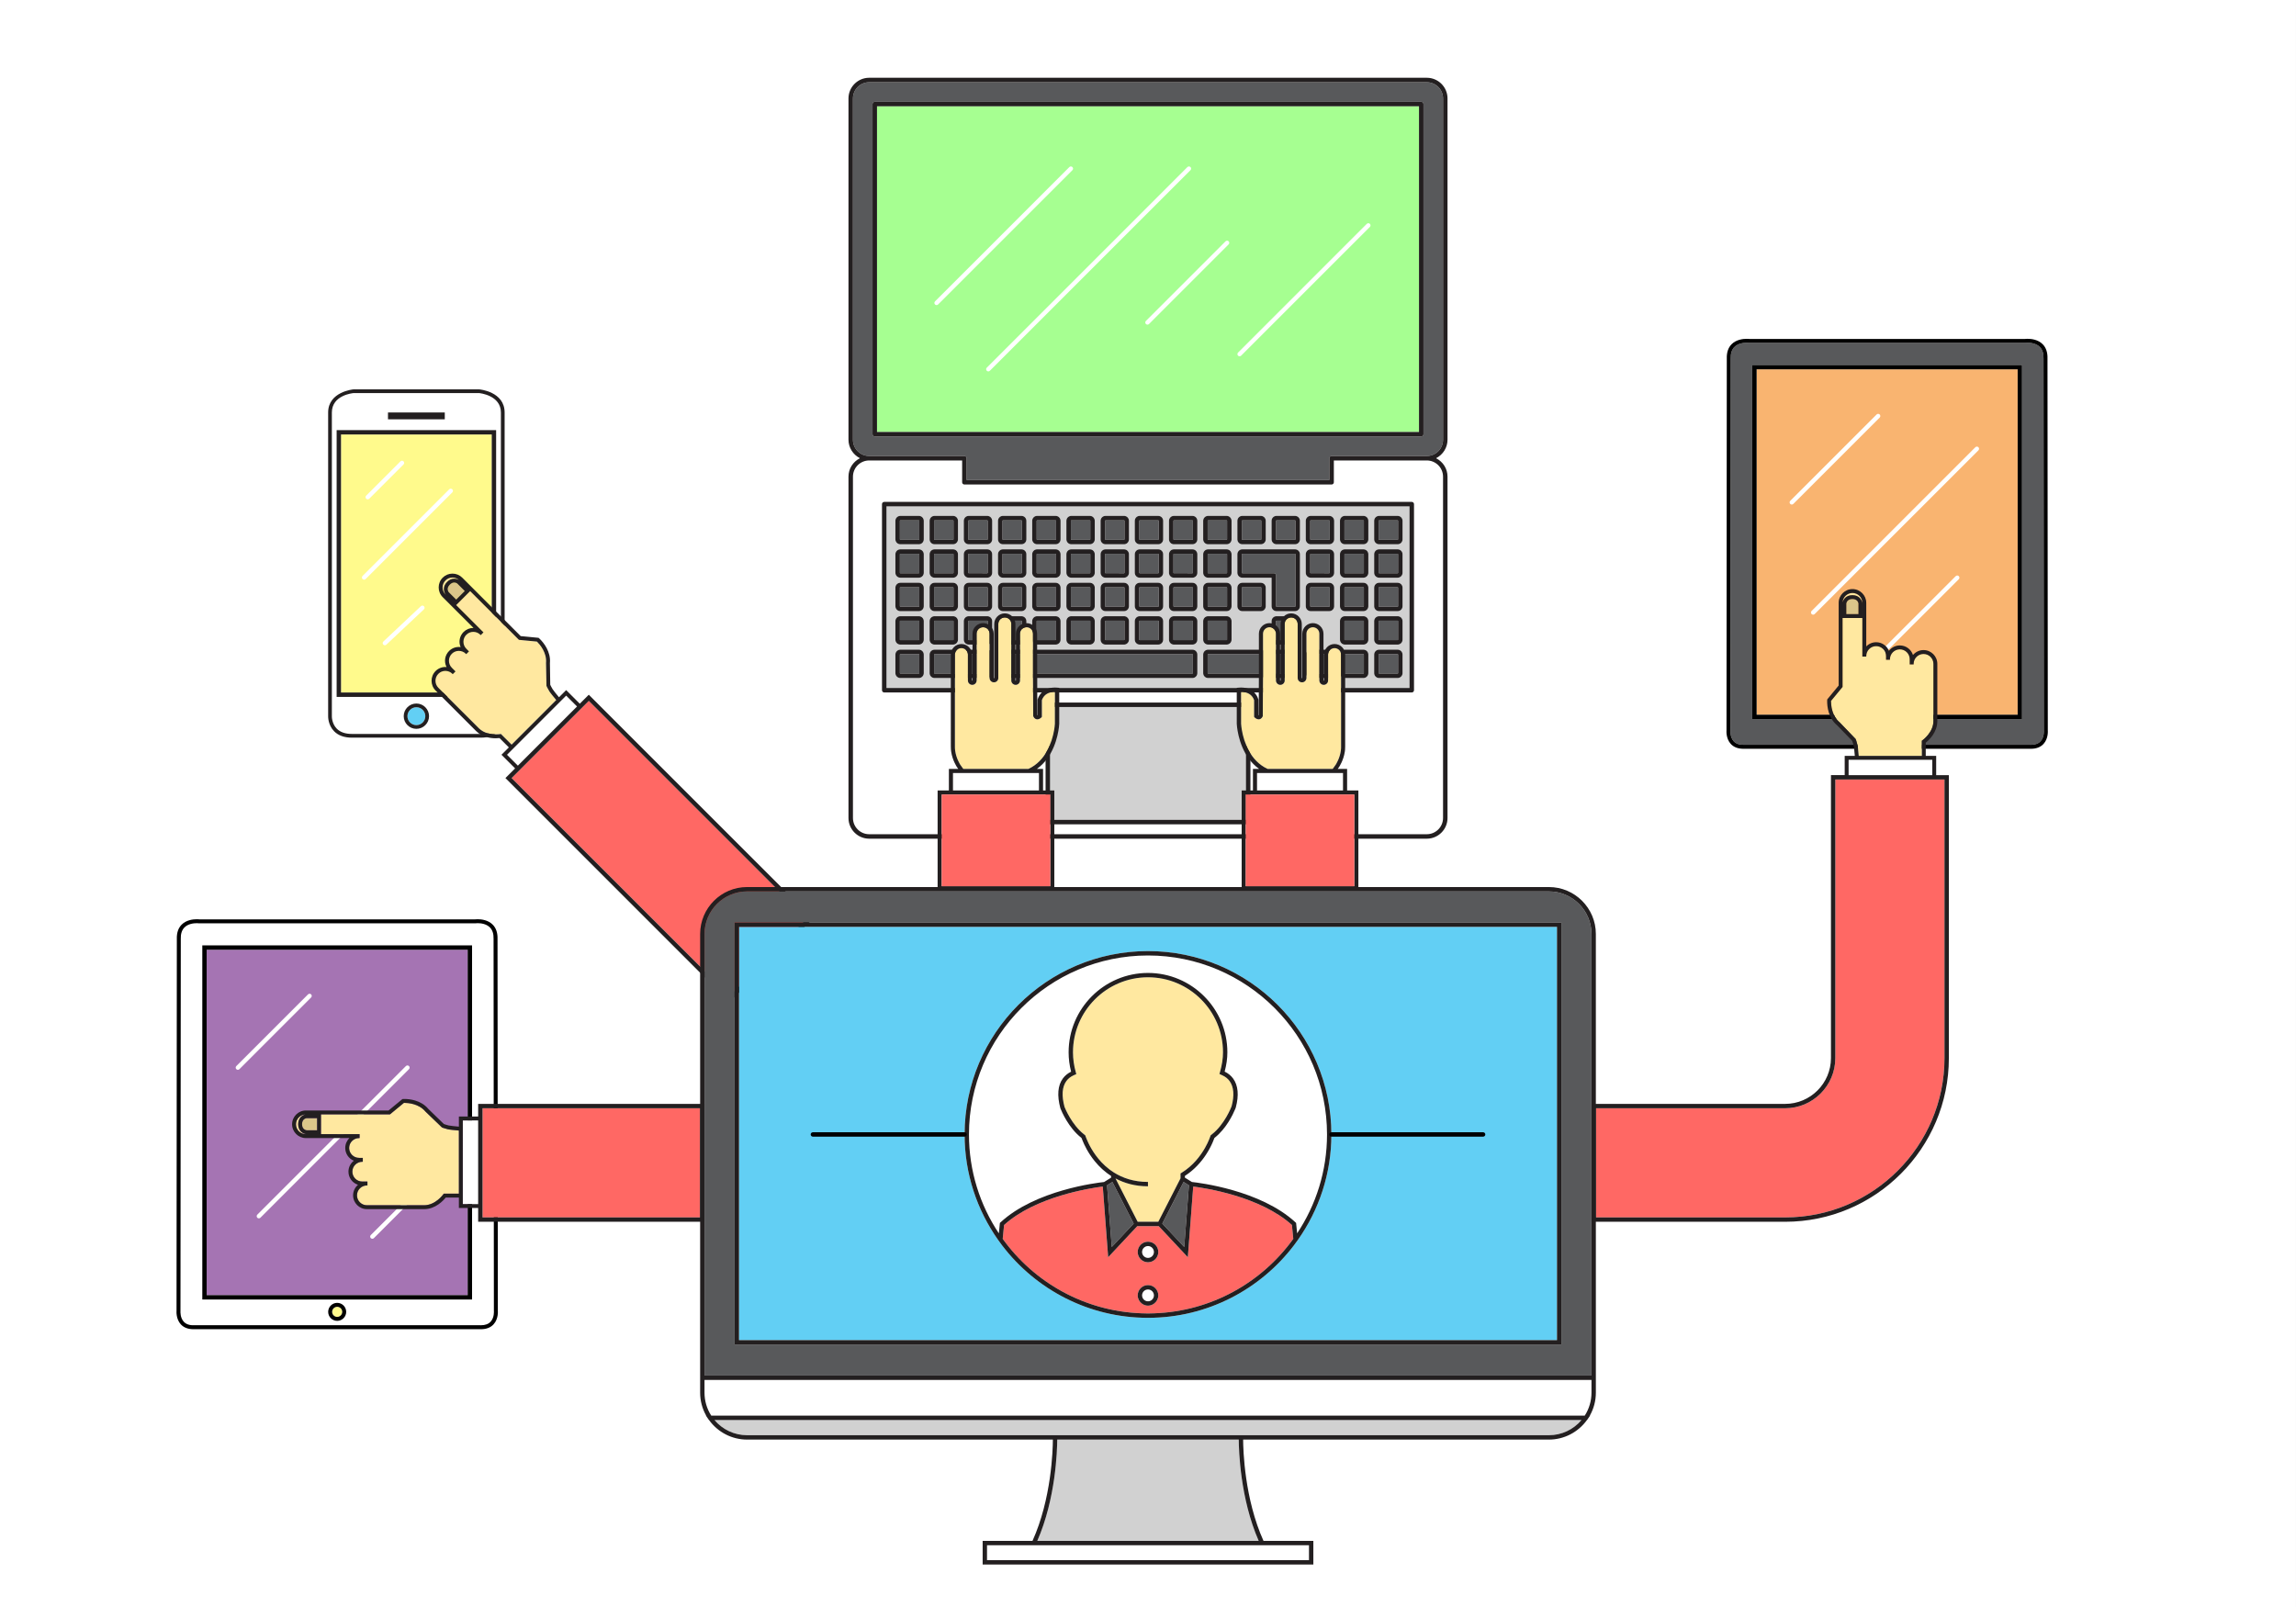 <?xml version="1.0" encoding="utf-8"?>
<!-- Generator: Adobe Illustrator 16.0.0, SVG Export Plug-In . SVG Version: 6.00 Build 0)  -->
<!DOCTYPE svg PUBLIC "-//W3C//DTD SVG 1.1//EN" "http://www.w3.org/Graphics/SVG/1.1/DTD/svg11.dtd">
<svg version="1.1" id="Layer_1" xmlns="http://www.w3.org/2000/svg" xmlns:xlink="http://www.w3.org/1999/xlink" x="0px" y="0px"
	 width="1400px" height="980px" viewBox="0 0 1400 980" enable-background="new 0 0 1400 980" xml:space="preserve">
<rect x="0" y="0" width="1400" height="980" fill="#333333" stroke="none"/>
<g>
	<g>
		<g>
			<rect fill="#FFFFFF" width="1399.994" height="980"/>
		</g>
	</g>
	<g>
		<g>
			<rect x="1071.118" y="225.224" fill="#F9B470" width="159.162" height="210.636"/>
		</g>
		<g>
			<path fill="#A6FF91" d="M1150.701,442.969c-1.697,0-3.078,1.383-3.078,3.083c0,1.695,1.381,3.073,3.078,3.073
				c1.698,0,3.078-1.378,3.078-3.073C1153.779,444.353,1152.399,442.969,1150.701,442.969z"/>
		</g>
		<g>
			<path fill="#58595B" d="M1246.059,218.608c0.092-3.023-0.643-5.354-2.182-6.939c-2.233-2.304-5.653-2.647-7.491-2.647
				c-0.889,0-1.445,0.078-1.451,0.078l-168.314,0.013l-0.088-0.008c-0.216-0.023-0.718-0.075-1.453-0.075
				c-1.869,0-5.335,0.343-7.562,2.639c-1.541,1.589-2.275,3.911-2.182,6.903l-0.189,226.893c-0.031,0.448-0.224,4.163,1.981,6.571
				c1.417,1.547,3.585,2.278,6.433,2.171l87.141,0.005l87.094-0.005l0.092,0.003c0.177,0.005,0.33,0.007,0.48,0.007
				c2.598,0,4.586-0.736,5.91-2.189c2.32-2.538,1.979-6.406,1.977-6.445L1246.059,218.608z M1150.701,451.539
				c-3.029,0-5.491-2.462-5.491-5.486c0-3.029,2.462-5.494,5.491-5.494c3.027,0,5.488,2.465,5.488,5.494
				C1156.189,449.077,1153.729,451.539,1150.701,451.539z M1232.943,438.523h-164.487V222.561h164.487V438.523z"/>
		</g>
		<g>
			<path d="M1248.658,445.465l-0.191-226.817c0.116-3.667-0.845-6.581-2.857-8.659c-2.846-2.938-7.042-3.377-9.288-3.377
				c-0.211,0-1.157,0.019-1.573,0.089l-167.947,0.013c-0.029-0.003-0.692-0.094-1.722-0.094c-2.249,0-6.448,0.437-9.293,3.369
				c-2.01,2.075-2.972,4.977-2.86,8.62l-0.184,226.748c-0.021,0.203-0.422,4.987,2.594,8.294c1.805,1.977,4.395,2.978,7.702,2.978
				c0.2,0,0.408-0.003,0.569-0.01l87.094,0.007l87.053-0.007c0.205,0.007,0.411,0.01,0.613,0.01c3.306,0,5.893-1.001,7.697-2.978
				C1249.133,450.286,1248.661,445.47,1248.658,445.465z M1244.277,452.027c-1.324,1.454-3.313,2.189-5.91,2.189
				c-0.15,0-0.304-0.002-0.48-0.007l-0.092-0.003l-87.094,0.005l-87.141-0.005c-2.848,0.107-5.016-0.624-6.433-2.171
				c-2.205-2.408-2.013-6.123-1.981-6.571l0.189-226.893c-0.094-2.993,0.641-5.314,2.182-6.903c2.227-2.296,5.692-2.639,7.562-2.639
				c0.735,0,1.237,0.052,1.453,0.075l0.088,0.008l168.314-0.013c0.006,0,0.563-0.078,1.451-0.078c1.838,0,5.258,0.343,7.491,2.647
				c1.539,1.586,2.273,3.916,2.182,6.939l0.195,226.974C1246.256,445.621,1246.598,449.49,1244.277,452.027z"/>
		</g>
		<g>
			<path d="M1068.456,438.523h164.487V222.561h-164.487V438.523z M1071.118,225.224h159.162V435.86h-159.162V225.224z"/>
		</g>
		<g>
			<path d="M1150.701,440.559c-3.029,0-5.491,2.465-5.491,5.494c0,3.024,2.462,5.486,5.491,5.486c3.027,0,5.488-2.462,5.488-5.486
				C1156.189,443.023,1153.729,440.559,1150.701,440.559z M1150.701,449.126c-1.697,0-3.078-1.378-3.078-3.073
				c0-1.7,1.381-3.083,3.078-3.083c1.698,0,3.078,1.383,3.078,3.083C1153.779,447.748,1152.399,449.126,1150.701,449.126z"/>
		</g>
	</g>
	<g>
		<g>
			<rect x="126.021" y="579.185" fill="#A574B3" width="159.162" height="210.637"/>
		</g>
		<g>
			<path fill="#FFFA8C" d="M205.603,796.93c-1.698,0-3.079,1.384-3.079,3.084c0,1.695,1.381,3.073,3.079,3.073
				s3.079-1.378,3.079-3.073C208.682,798.313,207.301,796.93,205.603,796.93z"/>
		</g>
		<g>
			<path fill="#FFFFFF" d="M300.96,572.57c0.091-3.024-0.642-5.354-2.181-6.94c-2.234-2.304-5.653-2.647-7.492-2.647
				c-0.889,0-1.445,0.079-1.451,0.079l-168.314,0.013l-0.088-0.008c-0.216-0.023-0.717-0.075-1.454-0.075
				c-1.87,0-5.335,0.343-7.562,2.639c-1.542,1.589-2.274,3.911-2.182,6.903l-0.189,226.894c-0.031,0.446-0.224,4.163,1.981,6.569
				c1.417,1.551,3.581,2.305,6.433,2.172l87.141,0.005l87.094-0.005l0.091,0.002c0.177,0.006,0.33,0.008,0.481,0.008
				c2.597,0,4.586-0.735,5.91-2.189c2.319-2.537,1.979-6.405,1.976-6.445L300.96,572.57z M205.603,805.5
				c-3.03,0-5.492-2.462-5.492-5.486c0-3.029,2.462-5.493,5.492-5.493c3.026,0,5.489,2.464,5.489,5.493
				C211.092,803.038,208.629,805.5,205.603,805.5z M287.845,792.484H123.358V576.521h164.487V792.484z"/>
		</g>
		<g>
			<path d="M303.56,799.427l-0.192-226.817c0.117-3.667-0.845-6.581-2.857-8.659c-2.844-2.938-7.042-3.378-9.288-3.378
				c-0.21,0-1.157,0.019-1.573,0.089l-167.948,0.013c-0.028-0.002-0.691-0.094-1.721-0.094c-2.25,0-6.448,0.438-9.292,3.37
				c-2.01,2.075-2.973,4.977-2.86,8.62l-0.185,226.746c-0.021,0.204-0.421,4.987,2.595,8.295c1.805,1.976,4.395,2.978,7.702,2.978
				c0.2,0,0.408-0.003,0.569-0.011l87.094,0.008l87.052-0.008c0.206,0.008,0.411,0.011,0.614,0.011c3.304,0,5.892-1.002,7.696-2.978
				C304.034,804.246,303.563,799.432,303.56,799.427z M299.179,805.988c-1.324,1.454-3.313,2.189-5.91,2.189
				c-0.151,0-0.304-0.002-0.481-0.008l-0.091-0.002l-87.094,0.005l-87.141-0.005c-2.852,0.133-5.016-0.621-6.433-2.172
				c-2.205-2.406-2.013-6.123-1.981-6.569l0.189-226.894c-0.093-2.992,0.64-5.314,2.182-6.903c2.226-2.296,5.692-2.639,7.562-2.639
				c0.736,0,1.238,0.052,1.454,0.075l0.088,0.008l168.314-0.013c0.005,0,0.562-0.079,1.451-0.079c1.839,0,5.258,0.344,7.492,2.647
				c1.539,1.586,2.272,3.916,2.181,6.94l0.195,226.973C301.158,799.583,301.498,803.451,299.179,805.988z"/>
		</g>
		<g>
			<path d="M205.603,794.521c-3.03,0-5.492,2.464-5.492,5.493c0,3.024,2.462,5.486,5.492,5.486c3.026,0,5.489-2.462,5.489-5.486
				C211.092,796.984,208.629,794.521,205.603,794.521z M205.603,803.087c-1.698,0-3.079-1.378-3.079-3.073
				c0-1.7,1.381-3.084,3.079-3.084s3.079,1.384,3.079,3.084C208.682,801.709,207.301,803.087,205.603,803.087z"/>
		</g>
		<g>
			<path d="M123.358,792.484h164.487V576.521H123.358V792.484z M126.021,579.185h159.162v210.637H126.021V579.185z"/>
		</g>
	</g>
	<g>
		<g>
			<rect x="207.93" y="264.969" fill="#FFFA8C" width="91.925" height="157.355"/>
		</g>
		<g>
			<path fill="#62CFF4" d="M253.89,431.294c-3.008,0-5.455,2.447-5.455,5.456c0,3.008,2.447,5.458,5.455,5.458
				c3.009,0,5.458-2.45,5.458-5.458C259.348,433.741,256.898,431.294,253.89,431.294z"/>
		</g>
		<g>
			<path fill="#FFFFFF" d="M292.125,239.711l-76.551,0.005c-0.512,0.045-13.219,1.243-13.219,11.846v185.304
				c0,0.055-0.073,4.368,2.966,7.473c2.101,2.153,5.219,3.242,9.267,3.242h78.6c4.056,0,7.179-1.094,9.285-3.252
				c3.027-3.107,2.959-7.381,2.957-7.423V251.563C305.43,241.042,292.59,239.753,292.125,239.711z M236.578,251.54h34.631v4.167
				h-34.631V251.54z M253.89,444.472c-4.256,0-7.719-3.464-7.719-7.723c0-4.257,3.463-7.72,7.719-7.72
				c4.259,0,7.723,3.463,7.723,7.72C261.612,441.008,258.149,444.472,253.89,444.472z M302.518,424.986h-97.25v-162.68h97.25
				V424.986z"/>
		</g>
		<g>
			<path fill="#231F20" d="M292.203,237.449l-76.715,0.005c-0.153,0.01-15.397,1.42-15.397,14.108V436.84
				c-0.005,0.213-0.091,5.284,3.596,9.067c2.548,2.613,6.214,3.939,10.902,3.939h78.6c4.688,0,8.356-1.327,10.907-3.939
				c3.7-3.793,3.606-8.838,3.602-9.041V251.563C307.697,238.744,292.382,237.462,292.203,237.449z M305.43,436.906
				c0.002,0.042,0.07,4.316-2.957,7.423c-2.106,2.158-5.229,3.252-9.285,3.252h-78.6c-4.048,0-7.166-1.089-9.267-3.242
				c-3.039-3.104-2.966-7.418-2.966-7.473V251.563c0-10.603,12.707-11.801,13.219-11.846l76.551-0.005
				c0.465,0.042,13.305,1.331,13.305,11.851V436.906z"/>
		</g>
		<g>
			<path fill="#231F20" d="M253.89,429.029c-4.256,0-7.719,3.463-7.719,7.72c0,4.259,3.463,7.723,7.719,7.723
				c4.259,0,7.723-3.464,7.723-7.723C261.612,432.493,258.149,429.029,253.89,429.029z M253.89,442.207
				c-3.008,0-5.455-2.45-5.455-5.458c0-3.009,2.447-5.456,5.455-5.456c3.009,0,5.458,2.447,5.458,5.456
				C259.348,439.757,256.898,442.207,253.89,442.207z"/>
		</g>
		<g>
			<rect x="236.578" y="251.54" fill="#231F20" width="34.631" height="4.167"/>
		</g>
		<g>
			<path fill="#231F20" d="M205.268,424.986h97.25v-162.68h-97.25V424.986z M207.93,264.969h91.925v157.355H207.93V264.969z"/>
		</g>
	</g>
	<g>
		<g>
			<path fill="#58595B" d="M694.942,329.174h11.311c0.146,0,0.263-0.119,0.263-0.265v-11.308c0-0.146-0.119-0.271-0.263-0.271
				h-11.311c-0.148,0-0.268,0.122-0.268,0.271v11.308C694.675,329.055,694.794,329.174,694.942,329.174z"/>
		</g>
		<g>
			<path fill="#58595B" d="M715.79,390.36h11.311c0.146,0,0.266-0.119,0.266-0.265v-11.313c0-0.146-0.12-0.266-0.266-0.266H715.79
				c-0.147,0-0.268,0.12-0.268,0.266v11.313C715.522,390.241,715.643,390.36,715.79,390.36z"/>
		</g>
		<g>
			<path fill="#58595B" d="M694.942,349.57h11.311c0.144,0,0.263-0.12,0.263-0.263v-11.313c0-0.146-0.119-0.271-0.263-0.271h-11.311
				c-0.148,0-0.268,0.122-0.268,0.271v11.313C694.675,349.452,694.794,349.57,694.942,349.57z"/>
		</g>
		<g>
			<path fill="#58595B" d="M694.942,369.962h11.311c0.146,0,0.263-0.12,0.263-0.265v-11.311c0-0.143-0.119-0.265-0.263-0.265
				h-11.311c-0.148,0-0.268,0.12-0.268,0.265v11.311C694.675,369.843,694.794,369.962,694.942,369.962z"/>
		</g>
		<g>
			<path fill="#58595B" d="M715.79,369.962h11.311c0.146,0,0.266-0.12,0.266-0.265v-11.311c0-0.145-0.12-0.265-0.266-0.265H715.79
				c-0.147,0-0.268,0.12-0.268,0.265v11.311C715.522,369.843,715.643,369.962,715.79,369.962z"/>
		</g>
		<g>
			<path fill="#58595B" d="M715.79,329.174h11.311c0.146,0,0.266-0.119,0.266-0.265v-11.308c0-0.146-0.122-0.271-0.266-0.271H715.79
				c-0.147,0-0.268,0.122-0.268,0.271v11.308C715.522,329.055,715.643,329.174,715.79,329.174z"/>
		</g>
		<g>
			<path fill="#58595B" d="M736.646,369.962h11.305c0.148,0,0.271-0.12,0.271-0.265v-11.311c0-0.145-0.122-0.265-0.271-0.265
				h-11.305c-0.148,0-0.269,0.12-0.269,0.265v11.311C736.378,369.843,736.498,369.962,736.646,369.962z"/>
		</g>
		<g>
			<path fill="#58595B" d="M736.646,390.36h11.305c0.148,0,0.271-0.119,0.271-0.265v-11.313c0-0.148-0.119-0.266-0.271-0.266
				h-11.305c-0.148,0-0.269,0.12-0.269,0.266v11.313C736.378,390.241,736.498,390.36,736.646,390.36z"/>
		</g>
		<g>
			<path fill="#58595B" d="M736.646,410.751h32.16c0.146,0,0.266-0.118,0.266-0.263v-11.311c0-0.146-0.12-0.265-0.266-0.265h-32.16
				c-0.148,0-0.269,0.12-0.269,0.265v11.311C736.378,410.636,736.495,410.751,736.646,410.751z"/>
		</g>
		<g>
			<path fill="#58595B" d="M715.79,349.57h11.311c0.144,0,0.266-0.12,0.266-0.263v-11.313c0-0.146-0.122-0.271-0.266-0.271H715.79
				c-0.147,0-0.268,0.122-0.268,0.271v11.313C715.522,349.452,715.643,349.57,715.79,349.57z"/>
		</g>
		<g>
			<path fill="#58595B" d="M694.942,390.36h11.311c0.144,0,0.263-0.122,0.263-0.265v-11.313c0-0.146-0.117-0.266-0.263-0.266
				h-11.311c-0.148,0-0.268,0.12-0.268,0.266v11.313C694.675,390.241,694.794,390.36,694.942,390.36z"/>
		</g>
		<g>
			<path fill="#58595B" d="M674.09,390.36h11.307c0.148,0,0.269-0.119,0.269-0.265v-11.313c0-0.146-0.12-0.266-0.269-0.266H674.09
				c-0.149,0-0.271,0.12-0.271,0.266v11.313C673.819,390.241,673.941,390.36,674.09,390.36z"/>
		</g>
		<g>
			<path fill="#58595B" d="M632.384,390.36h11.31c0.146,0,0.265-0.119,0.265-0.265v-11.313c0-0.148-0.117-0.266-0.265-0.266h-11.31
				c-0.149,0-0.266,0.117-0.266,0.266v11.313C632.118,390.241,632.237,390.36,632.384,390.36z"/>
		</g>
		<g>
			<path fill="#58595B" d="M674.09,329.174h11.307c0.148,0,0.269-0.119,0.269-0.265v-11.308c0-0.148-0.12-0.271-0.269-0.271H674.09
				c-0.149,0-0.271,0.122-0.271,0.271v11.308C673.819,329.055,673.941,329.174,674.09,329.174z"/>
		</g>
		<g>
			<path fill="#58595B" d="M632.384,369.962h11.31c0.148,0,0.265-0.117,0.265-0.265v-11.311c0-0.145-0.12-0.265-0.265-0.265h-11.31
				c-0.146,0-0.266,0.12-0.266,0.265v11.311C632.118,369.845,632.235,369.962,632.384,369.962z"/>
		</g>
		<g>
			<path fill="#58595B" d="M653.236,369.962h11.308c0.149,0,0.269-0.12,0.269-0.265v-11.311c0-0.145-0.12-0.265-0.269-0.265h-11.308
				c-0.145,0-0.265,0.12-0.265,0.265v11.311C652.971,369.845,653.088,369.962,653.236,369.962z"/>
		</g>
		<g>
			<path fill="#58595B" d="M632.384,349.57h11.31c0.146,0,0.265-0.118,0.265-0.263v-11.313c0-0.149-0.12-0.271-0.265-0.271h-11.31
				c-0.146,0-0.266,0.122-0.266,0.271v11.313C632.118,349.452,632.237,349.57,632.384,349.57z"/>
		</g>
		<g>
			<path fill="#58595B" d="M632.384,329.174h11.31c0.148,0,0.265-0.117,0.265-0.265v-11.308c0-0.148-0.12-0.271-0.265-0.271h-11.31
				c-0.146,0-0.266,0.122-0.266,0.271v11.308C632.118,329.057,632.235,329.174,632.384,329.174z"/>
		</g>
		<g>
			<path fill="#58595B" d="M674.09,349.57h11.307c0.148,0,0.269-0.118,0.269-0.263v-11.313c0-0.149-0.12-0.271-0.269-0.271H674.09
				c-0.149,0-0.271,0.122-0.271,0.271v11.313C673.819,349.452,673.941,349.57,674.09,349.57z"/>
		</g>
		<g>
			<path fill="#58595B" d="M674.09,369.962h11.307c0.148,0,0.269-0.12,0.269-0.265v-11.311c0-0.145-0.12-0.265-0.269-0.265H674.09
				c-0.149,0-0.271,0.12-0.271,0.265v11.311C673.819,369.843,673.941,369.962,674.09,369.962z"/>
		</g>
		<g>
			<path fill="#58595B" d="M736.646,349.57h11.305c0.148,0,0.271-0.118,0.271-0.263v-11.313c0-0.149-0.122-0.271-0.271-0.271
				h-11.305c-0.148,0-0.269,0.122-0.269,0.271v11.313C736.378,349.452,736.498,349.57,736.646,349.57z"/>
		</g>
		<g>
			<path fill="#58595B" d="M653.236,349.57h11.308c0.149,0,0.269-0.118,0.269-0.263v-11.313c0-0.149-0.12-0.271-0.269-0.271h-11.308
				c-0.145,0-0.265,0.122-0.265,0.271v11.313C652.971,349.452,653.091,349.57,653.236,349.57z"/>
		</g>
		<g>
			<path fill="#58595B" d="M653.236,329.174h11.308c0.149,0,0.269-0.119,0.269-0.265v-11.308c0-0.148-0.12-0.271-0.269-0.271
				h-11.308c-0.145,0-0.265,0.122-0.265,0.271v11.308C652.971,329.057,653.088,329.174,653.236,329.174z"/>
		</g>
		<g>
			<path fill="#58595B" d="M653.236,390.36h11.308c0.149,0,0.269-0.119,0.269-0.265v-11.313c0-0.146-0.12-0.266-0.269-0.266h-11.308
				c-0.148,0-0.265,0.117-0.265,0.266v11.313C652.971,390.241,653.091,390.36,653.236,390.36z"/>
		</g>
		<g>
			<path fill="#58595B" d="M840.903,410.751h11.311c0.151,0,0.268-0.115,0.268-0.263v-11.311c0-0.146-0.119-0.265-0.268-0.265
				h-11.311c-0.146,0-0.266,0.12-0.266,0.265v11.311C840.638,410.636,840.756,410.751,840.903,410.751z"/>
		</g>
		<g>
			<path fill="#58595B" d="M840.903,390.36h11.311c0.148,0,0.268-0.119,0.268-0.265v-11.313c0-0.146-0.119-0.266-0.268-0.266
				h-11.311c-0.147,0-0.266,0.117-0.266,0.266v11.313C840.638,390.241,840.758,390.36,840.903,390.36z"/>
		</g>
		<g>
			<path fill="#58595B" d="M840.903,369.962h11.311c0.148,0,0.268-0.12,0.268-0.265v-11.311c0-0.145-0.119-0.265-0.268-0.265
				h-11.311c-0.146,0-0.266,0.12-0.266,0.265v11.311C840.638,369.845,840.756,369.962,840.903,369.962z"/>
		</g>
		<g>
			<path fill="#58595B" d="M820.051,349.57h11.31c0.144,0,0.266-0.12,0.266-0.263v-11.313c0-0.146-0.122-0.271-0.266-0.271h-11.31
				c-0.146,0-0.266,0.122-0.266,0.271v11.313C819.785,349.452,819.905,349.57,820.051,349.57z"/>
		</g>
		<g>
			<path fill="#58595B" d="M820.051,329.174h11.31c0.146,0,0.266-0.119,0.266-0.265v-11.308c0-0.146-0.122-0.271-0.266-0.271h-11.31
				c-0.146,0-0.266,0.122-0.266,0.271v11.308C819.785,329.057,819.902,329.174,820.051,329.174z"/>
		</g>
		<g>
			<rect x="640.275" y="431.165" fill="#D1D1D1" width="119.45" height="68.801"/>
		</g>
		<g>
			<path fill="#58595B" d="M789.654,398.912h-11.308c-0.146,0-0.265,0.12-0.265,0.265v11.311c0,0.148,0.117,0.263,0.265,0.263
				h11.308c0.151,0,0.269-0.115,0.269-0.263v-11.311C789.923,399.032,789.804,398.912,789.654,398.912z"/>
		</g>
		<g>
			<path fill="#58595B" d="M840.903,349.57h11.311c0.148,0,0.268-0.118,0.268-0.263v-11.313c0-0.149-0.119-0.271-0.268-0.271
				h-11.311c-0.146,0-0.266,0.122-0.266,0.271v11.313C840.638,349.452,840.758,349.57,840.903,349.57z"/>
		</g>
		<g>
			<path fill="#58595B" d="M736.646,329.174h11.305c0.151,0,0.271-0.117,0.271-0.265v-11.308c0-0.148-0.122-0.271-0.271-0.271
				h-11.305c-0.148,0-0.269,0.122-0.269,0.271v11.308C736.378,329.055,736.498,329.174,736.646,329.174z"/>
		</g>
		<g>
			<path fill="#58595B" d="M789.654,378.517h-11.308c-0.147,0-0.265,0.117-0.265,0.266v11.313c0,0.146,0.119,0.265,0.265,0.265
				h11.308c0.149,0,0.269-0.119,0.269-0.265v-11.313C789.923,378.634,789.806,378.517,789.654,378.517z"/>
		</g>
		<g>
			<path fill="#58595B" d="M840.903,329.174h11.311c0.148,0,0.268-0.119,0.268-0.265v-11.308c0-0.148-0.119-0.271-0.268-0.271
				h-11.311c-0.146,0-0.266,0.122-0.266,0.271v11.308C840.638,329.057,840.756,329.174,840.903,329.174z"/>
		</g>
		<g>
			<path fill="#58595B" d="M820.051,369.962h11.31c0.146,0,0.266-0.12,0.266-0.265v-11.311c0-0.145-0.12-0.265-0.266-0.265h-11.31
				c-0.146,0-0.266,0.12-0.266,0.265v11.311C819.785,369.845,819.902,369.962,820.051,369.962z"/>
		</g>
		<g>
			<path fill="#58595B" d="M799.2,410.751h11.308c0.148,0,0.268-0.118,0.268-0.263v-11.311c0-0.143-0.122-0.265-0.268-0.265H799.2
				c-0.146,0-0.269,0.123-0.269,0.265v11.311C798.932,410.633,799.052,410.751,799.2,410.751z"/>
		</g>
		<g>
			<path fill="#58595B" d="M778.347,329.174h11.308c0.151,0,0.269-0.117,0.269-0.265v-11.308c0-0.148-0.119-0.271-0.269-0.271
				h-11.308c-0.146,0-0.265,0.122-0.265,0.271v11.308C778.082,329.057,778.199,329.174,778.347,329.174z"/>
		</g>
		<g>
			<path fill="#58595B" d="M757.496,329.174h11.311c0.146,0,0.266-0.119,0.266-0.265v-11.308c0-0.146-0.122-0.271-0.266-0.271
				h-11.311c-0.143,0-0.265,0.125-0.265,0.271v11.308C757.231,329.055,757.351,329.174,757.496,329.174z"/>
		</g>
		<g>
			<path fill="#58595B" d="M757.496,349.57h19.221c0.752,0,1.365,0.613,1.365,1.365v18.763c0,0.148,0.117,0.265,0.265,0.265h11.308
				c0.151,0,0.269-0.117,0.269-0.265v-31.703c0-0.149-0.119-0.271-0.269-0.271h-32.158c-0.143,0-0.265,0.125-0.265,0.271v11.313
				C757.231,349.45,757.354,349.57,757.496,349.57z"/>
		</g>
		<g>
			<path fill="#58595B" d="M757.496,369.962h11.311c0.146,0,0.266-0.12,0.266-0.265v-11.311c0-0.145-0.12-0.265-0.266-0.265h-11.311
				c-0.146,0-0.265,0.12-0.265,0.265v11.311C757.231,369.843,757.351,369.962,757.496,369.962z"/>
		</g>
		<g>
			<path fill="#58595B" d="M820.051,410.751h11.31c0.146,0,0.266-0.118,0.266-0.263v-11.311c0-0.146-0.12-0.265-0.266-0.265h-11.31
				c-0.146,0-0.266,0.12-0.266,0.265v11.311C819.785,410.636,819.902,410.751,820.051,410.751z"/>
		</g>
		<g>
			<path fill="#58595B" d="M799.2,369.962h11.308c0.148,0,0.268-0.12,0.268-0.265v-11.311c0-0.143-0.122-0.265-0.268-0.265H799.2
				c-0.146,0-0.269,0.122-0.269,0.265v11.311C798.932,369.843,799.052,369.962,799.2,369.962z"/>
		</g>
		<g>
			<path fill="#58595B" d="M799.2,329.174h11.308c0.148,0,0.268-0.119,0.268-0.265v-11.308c0-0.146-0.122-0.271-0.268-0.271H799.2
				c-0.146,0-0.269,0.125-0.269,0.271v11.308C798.932,329.055,799.052,329.174,799.2,329.174z"/>
		</g>
		<g>
			<path fill="#58595B" d="M820.051,390.36h11.31c0.146,0,0.266-0.119,0.266-0.265v-11.313c0-0.146-0.12-0.266-0.266-0.266h-11.31
				c-0.148,0-0.266,0.117-0.266,0.266v11.313C819.785,390.241,819.905,390.36,820.051,390.36z"/>
		</g>
		<g>
			<path fill="#58595B" d="M799.2,349.57h11.308c0.146,0,0.268-0.12,0.268-0.263v-11.313c0-0.146-0.122-0.271-0.268-0.271H799.2
				c-0.146,0-0.269,0.125-0.269,0.271v11.313C798.932,349.45,799.055,349.57,799.2,349.57z"/>
		</g>
		<g>
			<path fill="#58595B" d="M879.905,60.042c0-5.453-4.436-9.889-9.889-9.889H529.982c-5.453,0-9.886,4.436-9.886,9.889v208.146
				c0,5.455,4.434,9.891,9.886,9.891h58.056c0.751,0,1.362,0.611,1.362,1.36v0.302v1.066v11.932h221.198v-11.932v-1.066v-0.302
				c0-0.749,0.611-1.36,1.363-1.36h58.055c5.453,0,9.889-4.436,9.889-9.891V60.042z M867.973,264.782
				c0,0.751-0.61,1.362-1.361,1.362h-333.22c-0.751,0-1.362-0.611-1.362-1.362V63.454c0-0.751,0.611-1.365,1.362-1.365h333.22
				c0.751,0,1.361,0.613,1.361,1.365V264.782z"/>
		</g>
		<g>
			<path fill="#58595B" d="M569.829,369.962h11.311c0.146,0,0.262-0.12,0.262-0.265v-11.311c0-0.145-0.117-0.265-0.262-0.265
				h-11.311c-0.145,0-0.27,0.122-0.27,0.265v11.311C569.559,369.843,569.681,369.962,569.829,369.962z"/>
		</g>
		<g>
			<path fill="#58595B" d="M569.829,349.57h11.311c0.146,0,0.262-0.118,0.262-0.263v-11.313c0-0.149-0.117-0.271-0.262-0.271
				h-11.311c-0.145,0-0.27,0.125-0.27,0.271v11.313C569.559,349.45,569.684,349.57,569.829,349.57z"/>
		</g>
		<g>
			<path fill="#58595B" d="M569.829,390.36h11.311c0.146,0,0.262-0.119,0.262-0.265v-11.313c0-0.146-0.117-0.266-0.262-0.266
				h-11.311c-0.148,0-0.27,0.12-0.27,0.266v11.313C569.559,390.238,569.684,390.36,569.829,390.36z"/>
		</g>
		<g>
			<path fill="#58595B" d="M611.533,410.751h115.568c0.146,0,0.266-0.118,0.266-0.263v-11.311c0-0.146-0.12-0.265-0.266-0.265
				H611.533c-0.146,0-0.265,0.12-0.265,0.265v11.311C611.268,410.633,611.387,410.751,611.533,410.751z"/>
		</g>
		<g>
			<path fill="#58595B" d="M611.533,390.36h11.308c0.146,0,0.268-0.122,0.268-0.265v-11.313c0-0.146-0.12-0.266-0.268-0.266h-11.308
				c-0.146,0-0.265,0.12-0.265,0.266v11.313C611.268,390.241,611.387,390.36,611.533,390.36z"/>
		</g>
		<g>
			<path fill="#58595B" d="M569.829,410.751h32.161c0.146,0,0.265-0.118,0.265-0.263v-11.311c0-0.146-0.12-0.265-0.265-0.265
				h-32.161c-0.145,0-0.27,0.123-0.27,0.265v11.311C569.559,410.633,569.681,410.751,569.829,410.751z"/>
		</g>
		<g>
			<path fill="#58595B" d="M590.68,390.36h11.311c0.146,0,0.265-0.119,0.265-0.265v-11.313c0-0.146-0.12-0.266-0.265-0.266H590.68
				c-0.146,0-0.265,0.12-0.265,0.266v11.313C590.415,390.241,590.534,390.36,590.68,390.36z"/>
		</g>
		<g>
			<path fill="#58595B" d="M590.68,369.962h11.311c0.146,0,0.265-0.12,0.265-0.265v-11.311c0-0.145-0.12-0.265-0.265-0.265H590.68
				c-0.146,0-0.265,0.12-0.265,0.265v11.311C590.415,369.843,590.534,369.962,590.68,369.962z"/>
		</g>
		<g>
			<path fill="#58595B" d="M590.68,349.57h11.311c0.143,0,0.265-0.12,0.265-0.263v-11.313c0-0.146-0.122-0.271-0.265-0.271H590.68
				c-0.143,0-0.265,0.125-0.265,0.271v11.313C590.415,349.45,590.537,349.57,590.68,349.57z"/>
		</g>
		<g>
			<path fill="#58595B" d="M569.829,329.174h11.311c0.146,0,0.262-0.119,0.262-0.265v-11.308c0-0.148-0.117-0.271-0.262-0.271
				h-11.311c-0.145,0-0.27,0.125-0.27,0.271v11.308C569.559,329.055,569.681,329.174,569.829,329.174z"/>
		</g>
		<g>
			<path fill="#58595B" d="M548.979,329.174h11.308c0.146,0,0.265-0.119,0.265-0.265v-11.308c0-0.146-0.123-0.271-0.265-0.271
				h-11.308c-0.148,0-0.268,0.122-0.268,0.271v11.308C548.711,329.055,548.831,329.174,548.979,329.174z"/>
		</g>
		<g>
			<path fill="#58595B" d="M590.68,329.174h11.311c0.146,0,0.265-0.119,0.265-0.265v-11.308c0-0.146-0.122-0.271-0.265-0.271H590.68
				c-0.143,0-0.265,0.125-0.265,0.271v11.308C590.415,329.055,590.534,329.174,590.68,329.174z"/>
		</g>
		<g>
			<path fill="#58595B" d="M611.533,349.57h11.308c0.146,0,0.268-0.12,0.268-0.263v-11.313c0-0.146-0.122-0.271-0.268-0.271h-11.308
				c-0.143,0-0.265,0.125-0.265,0.271v11.313C611.268,349.45,611.39,349.57,611.533,349.57z"/>
		</g>
		<g>
			<path fill="#D1D1D1" d="M540.531,419.552h318.941V308.797H540.531V419.552z M792.649,410.488c0,1.648-1.343,2.99-2.995,2.99
				h-11.308c-1.65,0-2.993-1.342-2.993-2.99v-11.311c0-1.651,1.343-2.992,2.993-2.992h11.308c1.652,0,2.995,1.341,2.995,2.992
				V410.488z M792.649,390.095c0,1.651-1.343,2.993-2.995,2.993h-11.308c-1.65,0-2.993-1.342-2.993-2.993v-11.313
				c0-1.651,1.343-2.996,2.993-2.996h11.308c1.652,0,2.995,1.344,2.995,2.996V390.095z M837.911,317.601
				c0-1.654,1.342-2.998,2.992-2.998h11.311c1.651,0,2.995,1.344,2.995,2.998v11.308c0,1.651-1.344,2.995-2.995,2.995h-11.311
				c-1.65,0-2.992-1.344-2.992-2.995V317.601z M837.911,337.994c0-1.651,1.342-2.996,2.992-2.996h11.311
				c1.651,0,2.995,1.344,2.995,2.996v11.313c0,1.651-1.344,2.993-2.995,2.993h-11.311c-1.65,0-2.992-1.342-2.992-2.993V337.994z
				 M837.911,358.386c0-1.651,1.342-2.992,2.992-2.992h11.311c1.651,0,2.995,1.341,2.995,2.992v11.311
				c0,1.654-1.344,2.998-2.995,2.998h-11.311c-1.65,0-2.992-1.344-2.992-2.998V358.386z M837.911,378.782
				c0-1.651,1.342-2.996,2.992-2.996h11.311c1.651,0,2.995,1.344,2.995,2.996v11.313c0,1.651-1.344,2.993-2.995,2.993h-11.311
				c-1.65,0-2.992-1.342-2.992-2.993V378.782z M837.911,399.177c0-1.651,1.342-2.992,2.992-2.992h11.311
				c1.651,0,2.995,1.341,2.995,2.992v11.311c0,1.648-1.344,2.99-2.995,2.99h-11.311c-1.65,0-2.992-1.342-2.992-2.99V399.177z
				 M817.058,317.601c0-1.654,1.341-2.998,2.993-2.998h11.31c1.652,0,2.993,1.344,2.993,2.998v11.308
				c0,1.651-1.341,2.995-2.993,2.995h-11.31c-1.652,0-2.993-1.344-2.993-2.995V317.601z M817.058,337.994
				c0-1.651,1.341-2.996,2.993-2.996h11.31c1.652,0,2.993,1.344,2.993,2.996v11.313c0,1.651-1.341,2.993-2.993,2.993h-11.31
				c-1.652,0-2.993-1.342-2.993-2.993V337.994z M817.058,358.386c0-1.651,1.341-2.992,2.993-2.992h11.31
				c1.652,0,2.993,1.341,2.993,2.992v11.311c0,1.654-1.341,2.998-2.993,2.998h-11.31c-1.652,0-2.993-1.344-2.993-2.998V358.386z
				 M817.058,378.782c0-1.651,1.341-2.996,2.993-2.996h11.31c1.652,0,2.993,1.344,2.993,2.996v11.313
				c0,1.651-1.341,2.993-2.993,2.993h-11.31c-1.652,0-2.993-1.342-2.993-2.993V378.782z M817.058,399.177
				c0-1.651,1.341-2.992,2.993-2.992h11.31c1.652,0,2.993,1.341,2.993,2.992v11.311c0,1.648-1.341,2.99-2.993,2.99h-11.31
				c-1.652,0-2.993-1.342-2.993-2.99V399.177z M796.204,317.601c0-1.654,1.345-2.998,2.996-2.998h11.308
				c1.654,0,2.998,1.344,2.998,2.998v11.308c0,1.651-1.344,2.995-2.998,2.995H799.2c-1.651,0-2.996-1.344-2.996-2.995V317.601z
				 M796.204,337.994c0-1.651,1.345-2.996,2.996-2.996h11.308c1.654,0,2.998,1.344,2.998,2.996v11.313
				c0,1.651-1.344,2.993-2.998,2.993H799.2c-1.651,0-2.996-1.342-2.996-2.993V337.994z M796.204,358.386
				c0-1.651,1.345-2.992,2.996-2.992h11.308c1.654,0,2.998,1.341,2.998,2.992v11.311c0,1.654-1.344,2.998-2.998,2.998H799.2
				c-1.651,0-2.996-1.344-2.996-2.998V358.386z M796.204,399.177c0-1.651,1.345-2.992,2.996-2.992h11.308
				c1.654,0,2.998,1.341,2.998,2.992v11.311c0,1.648-1.344,2.99-2.998,2.99H799.2c-1.651,0-2.996-1.342-2.996-2.99V399.177z
				 M775.354,317.601c0-1.654,1.343-2.998,2.993-2.998h11.308c1.652,0,2.995,1.344,2.995,2.998v11.308
				c0,1.651-1.343,2.995-2.995,2.995h-11.308c-1.65,0-2.993-1.344-2.993-2.995V317.601z M754.501,317.601
				c0-1.654,1.345-2.998,2.995-2.998h11.311c1.651,0,2.993,1.344,2.993,2.998v11.308c0,1.651-1.342,2.995-2.993,2.995h-11.311
				c-1.65,0-2.995-1.344-2.995-2.995V317.601z M754.501,337.994c0-1.651,1.345-2.996,2.995-2.996h32.158
				c1.652,0,2.995,1.344,2.995,2.996v31.703c0,1.654-1.343,2.998-2.995,2.998h-11.308c-1.65,0-2.993-1.344-2.993-2.998V352.3
				h-17.857c-1.65,0-2.995-1.342-2.995-2.993V337.994z M754.501,358.386c0-1.651,1.345-2.992,2.995-2.992h11.311
				c1.651,0,2.993,1.341,2.993,2.992v11.311c0,1.654-1.342,2.998-2.993,2.998h-11.311c-1.65,0-2.995-1.344-2.995-2.998V358.386z
				 M733.65,317.601c0-1.654,1.345-2.998,2.996-2.998h11.305c1.651,0,2.996,1.344,2.996,2.998v11.308
				c0,1.651-1.345,2.995-2.996,2.995h-11.305c-1.651,0-2.996-1.344-2.996-2.995V317.601z M733.65,337.994
				c0-1.651,1.345-2.996,2.996-2.996h11.305c1.651,0,2.996,1.344,2.996,2.996v11.313c0,1.651-1.345,2.993-2.996,2.993h-11.305
				c-1.651,0-2.996-1.342-2.996-2.993V337.994z M733.65,358.386c0-1.651,1.345-2.992,2.996-2.992h11.305
				c1.651,0,2.996,1.341,2.996,2.992v11.311c0,1.654-1.345,2.998-2.996,2.998h-11.305c-1.651,0-2.996-1.344-2.996-2.998V358.386z
				 M733.65,378.782c0-1.651,1.345-2.996,2.996-2.996h11.305c1.651,0,2.996,1.344,2.996,2.996v11.313
				c0,1.651-1.345,2.993-2.996,2.993h-11.305c-1.651,0-2.996-1.342-2.996-2.993V378.782z M733.65,399.177
				c0-1.651,1.345-2.992,2.996-2.992h32.16c1.651,0,2.993,1.341,2.993,2.992v11.311c0,1.648-1.342,2.99-2.993,2.99h-32.16
				c-1.651,0-2.996-1.342-2.996-2.99V399.177z M712.797,317.601c0-1.654,1.342-2.998,2.993-2.998h11.311
				c1.651,0,2.993,1.344,2.993,2.998v11.308c0,1.651-1.342,2.995-2.993,2.995H715.79c-1.651,0-2.993-1.344-2.993-2.995V317.601z
				 M712.797,337.994c0-1.651,1.342-2.996,2.993-2.996h11.311c1.651,0,2.993,1.344,2.993,2.996v11.313
				c0,1.651-1.342,2.993-2.993,2.993H715.79c-1.651,0-2.993-1.342-2.993-2.993V337.994z M712.797,358.386
				c0-1.651,1.342-2.992,2.993-2.992h11.311c1.651,0,2.993,1.341,2.993,2.992v11.311c0,1.654-1.342,2.998-2.993,2.998H715.79
				c-1.651,0-2.993-1.344-2.993-2.998V358.386z M712.797,378.782c0-1.651,1.342-2.996,2.993-2.996h11.311
				c1.651,0,2.993,1.344,2.993,2.996v11.313c0,1.651-1.342,2.993-2.993,2.993H715.79c-1.651,0-2.993-1.342-2.993-2.993V378.782z
				 M691.947,317.601c0-1.654,1.345-2.998,2.996-2.998h11.311c1.648,0,2.99,1.344,2.99,2.998v11.308c0,1.651-1.342,2.995-2.99,2.995
				h-11.311c-1.651,0-2.996-1.344-2.996-2.995V317.601z M691.947,337.994c0-1.651,1.345-2.996,2.996-2.996h11.311
				c1.648,0,2.99,1.344,2.99,2.996v11.313c0,1.651-1.342,2.993-2.99,2.993h-11.311c-1.651,0-2.996-1.342-2.996-2.993V337.994z
				 M691.947,358.386c0-1.651,1.345-2.992,2.996-2.992h11.311c1.648,0,2.99,1.341,2.99,2.992v11.311c0,1.654-1.342,2.998-2.99,2.998
				h-11.311c-1.651,0-2.996-1.344-2.996-2.998V358.386z M691.947,378.782c0-1.651,1.345-2.996,2.996-2.996h11.311
				c1.648,0,2.99,1.344,2.99,2.996v11.313c0,1.651-1.342,2.993-2.99,2.993h-11.311c-1.651,0-2.996-1.342-2.996-2.993V378.782z
				 M671.091,317.601c0-1.654,1.345-2.998,2.999-2.998h11.307c1.651,0,2.993,1.344,2.993,2.998v11.308
				c0,1.651-1.342,2.995-2.993,2.995H674.09c-1.654,0-2.999-1.344-2.999-2.995V317.601z M671.091,337.994
				c0-1.651,1.345-2.996,2.999-2.996h11.307c1.651,0,2.993,1.344,2.993,2.996v11.313c0,1.651-1.342,2.993-2.993,2.993H674.09
				c-1.654,0-2.999-1.342-2.999-2.993V337.994z M671.091,358.386c0-1.651,1.345-2.992,2.999-2.992h11.307
				c1.651,0,2.993,1.341,2.993,2.992v11.311c0,1.654-1.342,2.998-2.993,2.998H674.09c-1.654,0-2.999-1.344-2.999-2.998V358.386z
				 M671.091,378.782c0-1.651,1.345-2.996,2.999-2.996h11.307c1.651,0,2.993,1.344,2.993,2.996v11.313
				c0,1.651-1.342,2.993-2.993,2.993H674.09c-1.654,0-2.999-1.342-2.999-2.993V378.782z M650.241,317.601
				c0-1.654,1.344-2.998,2.995-2.998h11.308c1.651,0,2.996,1.344,2.996,2.998v11.308c0,1.651-1.344,2.995-2.996,2.995h-11.308
				c-1.65,0-2.995-1.344-2.995-2.995V317.601z M650.241,337.994c0-1.651,1.344-2.996,2.995-2.996h11.308
				c1.651,0,2.996,1.344,2.996,2.996v11.313c0,1.651-1.344,2.993-2.996,2.993h-11.308c-1.65,0-2.995-1.342-2.995-2.993V337.994z
				 M650.241,358.386c0-1.651,1.344-2.992,2.995-2.992h11.308c1.651,0,2.996,1.341,2.996,2.992v11.311
				c0,1.654-1.344,2.998-2.996,2.998h-11.308c-1.65,0-2.995-1.344-2.995-2.998V358.386z M650.241,378.782
				c0-1.651,1.344-2.996,2.995-2.996h11.308c1.651,0,2.996,1.344,2.996,2.996v11.313c0,1.651-1.344,2.993-2.996,2.993h-11.308
				c-1.65,0-2.995-1.342-2.995-2.993V378.782z M629.391,317.601c0-1.654,1.341-2.998,2.993-2.998h11.31
				c1.651,0,2.993,1.344,2.993,2.998v11.308c0,1.651-1.342,2.995-2.993,2.995h-11.31c-1.652,0-2.993-1.344-2.993-2.995V317.601z
				 M629.391,337.994c0-1.651,1.341-2.996,2.993-2.996h11.31c1.651,0,2.993,1.344,2.993,2.996v11.313
				c0,1.651-1.342,2.993-2.993,2.993h-11.31c-1.652,0-2.993-1.342-2.993-2.993V337.994z M629.391,358.386
				c0-1.651,1.341-2.992,2.993-2.992h11.31c1.651,0,2.993,1.341,2.993,2.992v11.311c0,1.654-1.342,2.998-2.993,2.998h-11.31
				c-1.652,0-2.993-1.344-2.993-2.998V358.386z M629.391,378.782c0-1.651,1.341-2.996,2.993-2.996h11.31
				c1.651,0,2.993,1.344,2.993,2.996v11.313c0,1.651-1.342,2.993-2.993,2.993h-11.31c-1.652,0-2.993-1.342-2.993-2.993V378.782z
				 M608.538,317.601c0-1.654,1.344-2.998,2.995-2.998h11.308c1.654,0,2.998,1.344,2.998,2.998v11.308
				c0,1.651-1.344,2.995-2.998,2.995h-11.308c-1.651,0-2.995-1.344-2.995-2.995V317.601z M608.538,337.994
				c0-1.651,1.344-2.996,2.995-2.996h11.308c1.654,0,2.998,1.344,2.998,2.996v11.313c0,1.651-1.344,2.993-2.998,2.993h-11.308
				c-1.651,0-2.995-1.342-2.995-2.993V337.994z M608.538,358.386c0-1.651,1.344-2.992,2.995-2.992h11.308
				c1.654,0,2.998,1.341,2.998,2.992v11.311c0,1.654-1.344,2.998-2.998,2.998h-11.308c-1.651,0-2.995-1.344-2.995-2.998V358.386z
				 M608.538,378.782c0-1.651,1.344-2.996,2.995-2.996h11.308c1.654,0,2.998,1.344,2.998,2.996v11.313
				c0,1.651-1.344,2.993-2.998,2.993h-11.308c-1.651,0-2.995-1.342-2.995-2.993V378.782z M608.538,399.177
				c0-1.651,1.344-2.992,2.995-2.992h115.568c1.651,0,2.993,1.341,2.993,2.992v11.311c0,1.648-1.342,2.99-2.993,2.99H611.533
				c-1.651,0-2.995-1.342-2.995-2.99V399.177z M587.687,317.601c0-1.654,1.342-2.998,2.993-2.998h11.311
				c1.651,0,2.993,1.344,2.993,2.998v11.308c0,1.651-1.341,2.995-2.993,2.995H590.68c-1.651,0-2.993-1.344-2.993-2.995V317.601z
				 M587.687,337.994c0-1.651,1.342-2.996,2.993-2.996h11.311c1.651,0,2.993,1.344,2.993,2.996v11.313
				c0,1.651-1.341,2.993-2.993,2.993H590.68c-1.651,0-2.993-1.342-2.993-2.993V337.994z M587.687,358.386
				c0-1.651,1.342-2.992,2.993-2.992h11.311c1.651,0,2.993,1.341,2.993,2.992v11.311c0,1.654-1.341,2.998-2.993,2.998H590.68
				c-1.651,0-2.993-1.344-2.993-2.998V358.386z M587.687,378.782c0-1.651,1.342-2.996,2.993-2.996h11.311
				c1.651,0,2.993,1.344,2.993,2.996v11.313c0,1.651-1.341,2.993-2.993,2.993H590.68c-1.651,0-2.993-1.342-2.993-2.993V378.782z
				 M566.832,317.601c0-1.654,1.344-2.998,2.998-2.998h11.311c1.648,0,2.99,1.344,2.99,2.998v11.308c0,1.651-1.341,2.995-2.99,2.995
				h-11.311c-1.653,0-2.998-1.344-2.998-2.995V317.601z M566.832,337.994c0-1.651,1.344-2.996,2.998-2.996h11.311
				c1.648,0,2.99,1.344,2.99,2.996v11.313c0,1.651-1.341,2.993-2.99,2.993h-11.311c-1.653,0-2.998-1.342-2.998-2.993V337.994z
				 M566.832,358.386c0-1.651,1.344-2.992,2.998-2.992h11.311c1.648,0,2.99,1.341,2.99,2.992v11.311c0,1.654-1.341,2.998-2.99,2.998
				h-11.311c-1.653,0-2.998-1.344-2.998-2.998V358.386z M566.832,378.782c0-1.651,1.344-2.996,2.998-2.996h11.311
				c1.648,0,2.99,1.344,2.99,2.996v11.313c0,1.651-1.341,2.993-2.99,2.993h-11.311c-1.653,0-2.998-1.342-2.998-2.993V378.782z
				 M566.832,399.177c0-1.651,1.344-2.992,2.998-2.992h32.161c1.651,0,2.993,1.341,2.993,2.992v11.311
				c0,1.648-1.341,2.99-2.993,2.99h-32.161c-1.653,0-2.998-1.342-2.998-2.99V399.177z M545.983,317.601
				c0-1.654,1.345-2.998,2.996-2.998h11.308c1.651,0,2.992,1.344,2.992,2.998v11.308c0,1.651-1.341,2.995-2.992,2.995h-11.308
				c-1.651,0-2.996-1.344-2.996-2.995V317.601z M545.983,337.994c0-1.651,1.345-2.996,2.996-2.996h11.308
				c1.651,0,2.992,1.344,2.992,2.996v11.313c0,1.651-1.341,2.993-2.992,2.993h-11.308c-1.651,0-2.996-1.342-2.996-2.993V337.994z
				 M545.983,358.386c0-1.651,1.345-2.992,2.996-2.992h11.308c1.651,0,2.992,1.341,2.992,2.992v11.311
				c0,1.654-1.341,2.998-2.992,2.998h-11.308c-1.651,0-2.996-1.344-2.996-2.998V358.386z M545.983,378.782
				c0-1.651,1.345-2.996,2.996-2.996h11.308c1.651,0,2.992,1.344,2.992,2.996v11.313c0,1.651-1.341,2.993-2.992,2.993h-11.308
				c-1.651,0-2.996-1.342-2.996-2.993V378.782z M545.983,399.177c0-1.651,1.345-2.992,2.996-2.992h11.308
				c1.651,0,2.992,1.341,2.992,2.992v11.311c0,1.648-1.341,2.99-2.992,2.99h-11.308c-1.651,0-2.996-1.342-2.996-2.99V399.177z"/>
		</g>
		<g>
			<rect x="534.756" y="64.819" fill="#A6FF91" width="330.49" height="198.601"/>
		</g>
		<g>
			<path fill="#FFFFFF" d="M813.326,280.807v13.297c0,0.751-0.613,1.362-1.364,1.362H588.038c-0.751,0-1.365-0.611-1.365-1.362
				v-13.297h-56.69c-5.453,0-9.886,4.436-9.886,9.888v208.146c0,5.455,4.434,9.891,9.886,9.891h340.034
				c5.453,0,9.889-4.436,9.889-9.891V290.695c0-5.453-4.436-9.888-9.889-9.888H813.326z M762.455,501.334
				c0,0.751-0.613,1.365-1.365,1.365H638.913c-0.751,0-1.363-0.614-1.363-1.365v-71.532c0-0.751,0.612-1.365,1.363-1.365H761.09
				c0.752,0,1.365,0.614,1.365,1.365V501.334z M862.201,420.917c0,0.751-0.613,1.363-1.364,1.363H539.163
				c-0.751,0-1.365-0.611-1.365-1.363V307.432c0-0.751,0.614-1.362,1.365-1.362h321.674c0.751,0,1.364,0.611,1.364,1.362V420.917z"
				/>
		</g>
		<g>
			<path fill="#58595B" d="M611.533,329.174h11.308c0.148,0,0.268-0.119,0.268-0.265v-11.308c0-0.146-0.122-0.271-0.268-0.271
				h-11.308c-0.143,0-0.265,0.125-0.265,0.271v11.308C611.268,329.055,611.387,329.174,611.533,329.174z"/>
		</g>
		<g>
			<path fill="#58595B" d="M611.533,369.962h11.308c0.148,0,0.268-0.12,0.268-0.265v-11.311c0-0.143-0.122-0.265-0.268-0.265
				h-11.308c-0.146,0-0.265,0.12-0.265,0.265v11.311C611.268,369.843,611.387,369.962,611.533,369.962z"/>
		</g>
		<g>
			<path fill="#58595B" d="M548.979,369.962h11.308c0.146,0,0.265-0.12,0.265-0.265v-11.311c0-0.145-0.12-0.265-0.265-0.265h-11.308
				c-0.148,0-0.268,0.12-0.268,0.265v11.311C548.711,369.843,548.831,369.962,548.979,369.962z"/>
		</g>
		<g>
			<path fill="#58595B" d="M548.979,410.751h11.308c0.146,0,0.265-0.118,0.265-0.263v-11.311c0-0.146-0.12-0.265-0.265-0.265
				h-11.308c-0.148,0-0.268,0.12-0.268,0.265v11.311C548.711,410.636,548.828,410.751,548.979,410.751z"/>
		</g>
		<g>
			<path fill="#58595B" d="M548.979,349.57h11.308c0.143,0,0.265-0.12,0.265-0.263v-11.313c0-0.146-0.123-0.271-0.265-0.271h-11.308
				c-0.148,0-0.268,0.122-0.268,0.271v11.313C548.711,349.452,548.831,349.57,548.979,349.57z"/>
		</g>
		<g>
			<path fill="#58595B" d="M548.979,390.36h11.308c0.146,0,0.265-0.119,0.265-0.265v-11.313c0-0.146-0.12-0.266-0.265-0.266h-11.308
				c-0.148,0-0.268,0.12-0.268,0.266v11.313C548.711,390.241,548.831,390.36,548.979,390.36z"/>
		</g>
		<g>
			<path fill="#231F20" d="M860.837,306.069H539.163c-0.751,0-1.365,0.611-1.365,1.362v113.485c0,0.751,0.614,1.363,1.365,1.363
				h321.674c0.751,0,1.364-0.611,1.364-1.363V307.432C862.201,306.68,861.588,306.069,860.837,306.069z M859.472,419.552H540.531
				V308.797h318.941V419.552z"/>
		</g>
		<g>
			<path fill="#231F20" d="M882.633,268.188V60.042c0-6.956-5.66-12.616-12.616-12.616H529.982c-6.956,0-12.616,5.661-12.616,12.616
				v208.146c0,4.727,2.741,9.064,6.909,11.196l-0.13,0.052l0.132,0.052c-4.223,2.148-6.911,6.402-6.911,11.207v208.146
				c0,6.958,5.661,12.618,12.616,12.618h340.034c6.956,0,12.616-5.66,12.616-12.618V290.695c0-4.805-2.686-9.059-6.906-11.207
				l0.133-0.052l-0.129-0.052C879.892,277.252,882.633,272.915,882.633,268.188z M879.905,290.695v208.146
				c0,5.455-4.436,9.891-9.889,9.891H529.982c-5.453,0-9.886-4.436-9.886-9.891V290.695c0-5.453,4.434-9.888,9.886-9.888h56.69
				v13.297c0,0.751,0.614,1.362,1.365,1.362h223.924c0.751,0,1.364-0.611,1.364-1.362v-13.297h56.69
				C875.47,280.807,879.905,285.242,879.905,290.695z M870.017,278.079h-58.055c-0.752,0-1.363,0.611-1.363,1.36v0.302v1.066v11.932
				H589.4v-11.932v-1.066v-0.302c0-0.749-0.611-1.36-1.362-1.36h-58.056c-5.453,0-9.886-4.436-9.886-9.891V60.042
				c0-5.453,4.434-9.889,9.886-9.889h340.034c5.453,0,9.889,4.436,9.889,9.889v208.146
				C879.905,273.643,875.47,278.079,870.017,278.079z"/>
		</g>
		<g>
			<path fill="#231F20" d="M866.611,62.089h-333.22c-0.751,0-1.362,0.613-1.362,1.365v201.328c0,0.751,0.611,1.362,1.362,1.362
				h333.22c0.751,0,1.361-0.611,1.361-1.362V63.454C867.973,62.702,867.362,62.089,866.611,62.089z M865.246,263.419h-330.49V64.819
				h330.49V263.419z"/>
		</g>
		<g>
			<path fill="#231F20" d="M548.979,331.904h11.308c1.651,0,2.992-1.344,2.992-2.995v-11.308c0-1.654-1.341-2.998-2.992-2.998
				h-11.308c-1.651,0-2.996,1.344-2.996,2.998v11.308C545.983,330.56,547.328,331.904,548.979,331.904z M548.711,317.601
				c0-0.148,0.12-0.271,0.268-0.271h11.308c0.143,0,0.265,0.125,0.265,0.271v11.308c0,0.146-0.12,0.265-0.265,0.265h-11.308
				c-0.148,0-0.268-0.119-0.268-0.265V317.601z"/>
		</g>
		<g>
			<path fill="#231F20" d="M569.829,331.904h11.311c1.648,0,2.99-1.344,2.99-2.995v-11.308c0-1.654-1.341-2.998-2.99-2.998h-11.311
				c-1.653,0-2.998,1.344-2.998,2.998v11.308C566.832,330.56,568.176,331.904,569.829,331.904z M569.559,317.601
				c0-0.146,0.125-0.271,0.27-0.271h11.311c0.146,0,0.262,0.122,0.262,0.271v11.308c0,0.146-0.117,0.265-0.262,0.265h-11.311
				c-0.148,0-0.27-0.119-0.27-0.265V317.601z"/>
		</g>
		<g>
			<path fill="#231F20" d="M590.68,331.904h11.311c1.651,0,2.993-1.344,2.993-2.995v-11.308c0-1.654-1.341-2.998-2.993-2.998H590.68
				c-1.651,0-2.993,1.344-2.993,2.998v11.308C587.687,330.56,589.028,331.904,590.68,331.904z M590.415,317.601
				c0-0.146,0.123-0.271,0.265-0.271h11.311c0.143,0,0.265,0.125,0.265,0.271v11.308c0,0.146-0.12,0.265-0.265,0.265H590.68
				c-0.146,0-0.265-0.119-0.265-0.265V317.601z"/>
		</g>
		<g>
			<path fill="#231F20" d="M611.533,331.904h11.308c1.654,0,2.998-1.344,2.998-2.995v-11.308c0-1.654-1.344-2.998-2.998-2.998
				h-11.308c-1.651,0-2.995,1.344-2.995,2.998v11.308C608.538,330.56,609.882,331.904,611.533,331.904z M611.268,317.601
				c0-0.146,0.122-0.271,0.265-0.271h11.308c0.146,0,0.268,0.125,0.268,0.271v11.308c0,0.146-0.12,0.265-0.268,0.265h-11.308
				c-0.146,0-0.265-0.119-0.265-0.265V317.601z"/>
		</g>
		<g>
			<path fill="#231F20" d="M632.384,331.904h11.31c1.651,0,2.993-1.344,2.993-2.995v-11.308c0-1.654-1.342-2.998-2.993-2.998h-11.31
				c-1.652,0-2.993,1.344-2.993,2.998v11.308C629.391,330.56,630.732,331.904,632.384,331.904z M632.118,317.601
				c0-0.148,0.119-0.271,0.266-0.271h11.31c0.146,0,0.265,0.122,0.265,0.271v11.308c0,0.148-0.117,0.265-0.265,0.265h-11.31
				c-0.149,0-0.266-0.117-0.266-0.265V317.601z"/>
		</g>
		<g>
			<path fill="#231F20" d="M653.236,331.904h11.308c1.651,0,2.996-1.344,2.996-2.995v-11.308c0-1.654-1.344-2.998-2.996-2.998
				h-11.308c-1.65,0-2.995,1.344-2.995,2.998v11.308C650.241,330.56,651.585,331.904,653.236,331.904z M652.971,317.601
				c0-0.148,0.12-0.271,0.265-0.271h11.308c0.149,0,0.269,0.122,0.269,0.271v11.308c0,0.146-0.12,0.265-0.269,0.265h-11.308
				c-0.148,0-0.265-0.117-0.265-0.265V317.601z"/>
		</g>
		<g>
			<path fill="#231F20" d="M674.09,331.904h11.307c1.651,0,2.993-1.344,2.993-2.995v-11.308c0-1.654-1.342-2.998-2.993-2.998H674.09
				c-1.654,0-2.999,1.344-2.999,2.998v11.308C671.091,330.56,672.436,331.904,674.09,331.904z M673.819,317.601
				c0-0.148,0.122-0.271,0.271-0.271h11.307c0.148,0,0.269,0.122,0.269,0.271v11.308c0,0.146-0.12,0.265-0.269,0.265H674.09
				c-0.149,0-0.271-0.119-0.271-0.265V317.601z"/>
		</g>
		<g>
			<path fill="#231F20" d="M694.942,331.904h11.311c1.648,0,2.99-1.344,2.99-2.995v-11.308c0-1.654-1.342-2.998-2.99-2.998h-11.311
				c-1.651,0-2.996,1.344-2.996,2.998v11.308C691.947,330.56,693.292,331.904,694.942,331.904z M694.675,317.601
				c0-0.148,0.12-0.271,0.268-0.271h11.311c0.144,0,0.263,0.125,0.263,0.271v11.308c0,0.146-0.117,0.265-0.263,0.265h-11.311
				c-0.148,0-0.268-0.119-0.268-0.265V317.601z"/>
		</g>
		<g>
			<path fill="#231F20" d="M715.79,331.904h11.311c1.651,0,2.993-1.344,2.993-2.995v-11.308c0-1.654-1.342-2.998-2.993-2.998H715.79
				c-1.651,0-2.993,1.344-2.993,2.998v11.308C712.797,330.56,714.139,331.904,715.79,331.904z M715.522,317.601
				c0-0.148,0.12-0.271,0.268-0.271h11.311c0.144,0,0.266,0.125,0.266,0.271v11.308c0,0.146-0.12,0.265-0.266,0.265H715.79
				c-0.147,0-0.268-0.119-0.268-0.265V317.601z"/>
		</g>
		<g>
			<path fill="#231F20" d="M736.646,331.904h11.305c1.651,0,2.996-1.344,2.996-2.995v-11.308c0-1.654-1.345-2.998-2.996-2.998
				h-11.305c-1.651,0-2.996,1.344-2.996,2.998v11.308C733.65,330.56,734.995,331.904,736.646,331.904z M736.378,317.601
				c0-0.148,0.12-0.271,0.269-0.271h11.305c0.148,0,0.271,0.122,0.271,0.271v11.308c0,0.148-0.119,0.265-0.271,0.265h-11.305
				c-0.148,0-0.269-0.119-0.269-0.265V317.601z"/>
		</g>
		<g>
			<path fill="#231F20" d="M757.496,331.904h11.311c1.651,0,2.993-1.344,2.993-2.995v-11.308c0-1.654-1.342-2.998-2.993-2.998
				h-11.311c-1.65,0-2.995,1.344-2.995,2.998v11.308C754.501,330.56,755.846,331.904,757.496,331.904z M757.231,317.601
				c0-0.146,0.122-0.271,0.265-0.271h11.311c0.144,0,0.266,0.125,0.266,0.271v11.308c0,0.146-0.12,0.265-0.266,0.265h-11.311
				c-0.146,0-0.265-0.119-0.265-0.265V317.601z"/>
		</g>
		<g>
			<path fill="#231F20" d="M778.347,331.904h11.308c1.652,0,2.995-1.344,2.995-2.995v-11.308c0-1.654-1.343-2.998-2.995-2.998
				h-11.308c-1.65,0-2.993,1.344-2.993,2.998v11.308C775.354,330.56,776.696,331.904,778.347,331.904z M778.082,317.601
				c0-0.148,0.119-0.271,0.265-0.271h11.308c0.149,0,0.269,0.122,0.269,0.271v11.308c0,0.148-0.117,0.265-0.269,0.265h-11.308
				c-0.147,0-0.265-0.117-0.265-0.265V317.601z"/>
		</g>
		<g>
			<path fill="#231F20" d="M799.2,331.904h11.308c1.654,0,2.998-1.344,2.998-2.995v-11.308c0-1.654-1.344-2.998-2.998-2.998H799.2
				c-1.651,0-2.996,1.344-2.996,2.998v11.308C796.204,330.56,797.549,331.904,799.2,331.904z M798.932,317.601
				c0-0.146,0.123-0.271,0.269-0.271h11.308c0.146,0,0.268,0.125,0.268,0.271v11.308c0,0.146-0.119,0.265-0.268,0.265H799.2
				c-0.148,0-0.269-0.119-0.269-0.265V317.601z"/>
		</g>
		<g>
			<path fill="#231F20" d="M820.051,331.904h11.31c1.652,0,2.993-1.344,2.993-2.995v-11.308c0-1.654-1.341-2.998-2.993-2.998h-11.31
				c-1.652,0-2.993,1.344-2.993,2.998v11.308C817.058,330.56,818.398,331.904,820.051,331.904z M819.785,317.601
				c0-0.148,0.12-0.271,0.266-0.271h11.31c0.144,0,0.266,0.125,0.266,0.271v11.308c0,0.146-0.12,0.265-0.266,0.265h-11.31
				c-0.148,0-0.266-0.117-0.266-0.265V317.601z"/>
		</g>
		<g>
			<path fill="#231F20" d="M840.903,331.904h11.311c1.651,0,2.995-1.344,2.995-2.995v-11.308c0-1.654-1.344-2.998-2.995-2.998
				h-11.311c-1.65,0-2.992,1.344-2.992,2.998v11.308C837.911,330.56,839.253,331.904,840.903,331.904z M840.638,317.601
				c0-0.148,0.12-0.271,0.266-0.271h11.311c0.148,0,0.268,0.122,0.268,0.271v11.308c0,0.146-0.119,0.265-0.268,0.265h-11.311
				c-0.147,0-0.266-0.117-0.266-0.265V317.601z"/>
		</g>
		<g>
			<path fill="#231F20" d="M548.979,352.3h11.308c1.651,0,2.992-1.342,2.992-2.993v-11.313c0-1.651-1.341-2.996-2.992-2.996h-11.308
				c-1.651,0-2.996,1.344-2.996,2.996v11.313C545.983,350.958,547.328,352.3,548.979,352.3z M548.711,337.994
				c0-0.149,0.12-0.271,0.268-0.271h11.308c0.143,0,0.265,0.125,0.265,0.271v11.313c0,0.144-0.123,0.263-0.265,0.263h-11.308
				c-0.148,0-0.268-0.118-0.268-0.263V337.994z"/>
		</g>
		<g>
			<path fill="#231F20" d="M569.829,352.3h11.311c1.648,0,2.99-1.342,2.99-2.993v-11.313c0-1.651-1.341-2.996-2.99-2.996h-11.311
				c-1.653,0-2.998,1.344-2.998,2.996v11.313C566.832,350.958,568.176,352.3,569.829,352.3z M569.559,337.994
				c0-0.146,0.125-0.271,0.27-0.271h11.311c0.146,0,0.262,0.122,0.262,0.271v11.313c0,0.146-0.117,0.263-0.262,0.263h-11.311
				c-0.145,0-0.27-0.12-0.27-0.263V337.994z"/>
		</g>
		<g>
			<path fill="#231F20" d="M590.68,352.3h11.311c1.651,0,2.993-1.342,2.993-2.993v-11.313c0-1.651-1.341-2.996-2.993-2.996H590.68
				c-1.651,0-2.993,1.344-2.993,2.996v11.313C587.687,350.958,589.028,352.3,590.68,352.3z M590.415,337.994
				c0-0.146,0.123-0.271,0.265-0.271h11.311c0.143,0,0.265,0.125,0.265,0.271v11.313c0,0.144-0.122,0.263-0.265,0.263H590.68
				c-0.143,0-0.265-0.12-0.265-0.263V337.994z"/>
		</g>
		<g>
			<path fill="#231F20" d="M611.533,352.3h11.308c1.654,0,2.998-1.342,2.998-2.993v-11.313c0-1.651-1.344-2.996-2.998-2.996h-11.308
				c-1.651,0-2.995,1.344-2.995,2.996v11.313C608.538,350.958,609.882,352.3,611.533,352.3z M611.268,337.994
				c0-0.146,0.122-0.271,0.265-0.271h11.308c0.146,0,0.268,0.125,0.268,0.271v11.313c0,0.144-0.122,0.263-0.268,0.263h-11.308
				c-0.143,0-0.265-0.12-0.265-0.263V337.994z"/>
		</g>
		<g>
			<path fill="#231F20" d="M632.384,352.3h11.31c1.651,0,2.993-1.342,2.993-2.993v-11.313c0-1.651-1.342-2.996-2.993-2.996h-11.31
				c-1.652,0-2.993,1.344-2.993,2.996v11.313C629.391,350.958,630.732,352.3,632.384,352.3z M632.118,337.994
				c0-0.149,0.119-0.271,0.266-0.271h11.31c0.146,0,0.265,0.122,0.265,0.271v11.313c0,0.146-0.12,0.263-0.265,0.263h-11.31
				c-0.146,0-0.266-0.118-0.266-0.263V337.994z"/>
		</g>
		<g>
			<path fill="#231F20" d="M653.236,352.3h11.308c1.651,0,2.996-1.342,2.996-2.993v-11.313c0-1.651-1.344-2.996-2.996-2.996h-11.308
				c-1.65,0-2.995,1.344-2.995,2.996v11.313C650.241,350.958,651.585,352.3,653.236,352.3z M652.971,337.994
				c0-0.149,0.12-0.271,0.265-0.271h11.308c0.149,0,0.269,0.122,0.269,0.271v11.313c0,0.146-0.12,0.263-0.269,0.263h-11.308
				c-0.145,0-0.265-0.118-0.265-0.263V337.994z"/>
		</g>
		<g>
			<path fill="#231F20" d="M674.09,352.3h11.307c1.651,0,2.993-1.342,2.993-2.993v-11.313c0-1.651-1.342-2.996-2.993-2.996H674.09
				c-1.654,0-2.999,1.344-2.999,2.996v11.313C671.091,350.958,672.436,352.3,674.09,352.3z M673.819,337.994
				c0-0.149,0.122-0.271,0.271-0.271h11.307c0.148,0,0.269,0.122,0.269,0.271v11.313c0,0.146-0.12,0.263-0.269,0.263H674.09
				c-0.149,0-0.271-0.118-0.271-0.263V337.994z"/>
		</g>
		<g>
			<path fill="#231F20" d="M694.942,352.3h11.311c1.648,0,2.99-1.342,2.99-2.993v-11.313c0-1.651-1.342-2.996-2.99-2.996h-11.311
				c-1.651,0-2.996,1.344-2.996,2.996v11.313C691.947,350.958,693.292,352.3,694.942,352.3z M694.675,337.994
				c0-0.149,0.12-0.271,0.268-0.271h11.311c0.144,0,0.263,0.125,0.263,0.271v11.313c0,0.144-0.119,0.263-0.263,0.263h-11.311
				c-0.148,0-0.268-0.118-0.268-0.263V337.994z"/>
		</g>
		<g>
			<path fill="#231F20" d="M715.79,352.3h11.311c1.651,0,2.993-1.342,2.993-2.993v-11.313c0-1.651-1.342-2.996-2.993-2.996H715.79
				c-1.651,0-2.993,1.344-2.993,2.996v11.313C712.797,350.958,714.139,352.3,715.79,352.3z M715.522,337.994
				c0-0.149,0.12-0.271,0.268-0.271h11.311c0.144,0,0.266,0.125,0.266,0.271v11.313c0,0.144-0.122,0.263-0.266,0.263H715.79
				c-0.147,0-0.268-0.118-0.268-0.263V337.994z"/>
		</g>
		<g>
			<path fill="#231F20" d="M736.646,352.3h11.305c1.651,0,2.996-1.342,2.996-2.993v-11.313c0-1.651-1.345-2.996-2.996-2.996h-11.305
				c-1.651,0-2.996,1.344-2.996,2.996v11.313C733.65,350.958,734.995,352.3,736.646,352.3z M736.378,337.994
				c0-0.149,0.12-0.271,0.269-0.271h11.305c0.148,0,0.271,0.122,0.271,0.271v11.313c0,0.146-0.122,0.263-0.271,0.263h-11.305
				c-0.148,0-0.269-0.118-0.269-0.263V337.994z"/>
		</g>
		<g>
			<path fill="#231F20" d="M799.2,352.3h11.308c1.654,0,2.998-1.342,2.998-2.993v-11.313c0-1.651-1.344-2.996-2.998-2.996H799.2
				c-1.651,0-2.996,1.344-2.996,2.996v11.313C796.204,350.958,797.549,352.3,799.2,352.3z M798.932,337.994
				c0-0.146,0.123-0.271,0.269-0.271h11.308c0.146,0,0.268,0.125,0.268,0.271v11.313c0,0.144-0.122,0.263-0.268,0.263H799.2
				c-0.146,0-0.269-0.12-0.269-0.263V337.994z"/>
		</g>
		<g>
			<path fill="#231F20" d="M820.051,352.3h11.31c1.652,0,2.993-1.342,2.993-2.993v-11.313c0-1.651-1.341-2.996-2.993-2.996h-11.31
				c-1.652,0-2.993,1.344-2.993,2.996v11.313C817.058,350.958,818.398,352.3,820.051,352.3z M819.785,337.994
				c0-0.149,0.12-0.271,0.266-0.271h11.31c0.144,0,0.266,0.125,0.266,0.271v11.313c0,0.144-0.122,0.263-0.266,0.263h-11.31
				c-0.146,0-0.266-0.118-0.266-0.263V337.994z"/>
		</g>
		<g>
			<path fill="#231F20" d="M840.903,352.3h11.311c1.651,0,2.995-1.342,2.995-2.993v-11.313c0-1.651-1.344-2.996-2.995-2.996h-11.311
				c-1.65,0-2.992,1.344-2.992,2.996v11.313C837.911,350.958,839.253,352.3,840.903,352.3z M840.638,337.994
				c0-0.149,0.12-0.271,0.266-0.271h11.311c0.148,0,0.268,0.122,0.268,0.271v11.313c0,0.146-0.119,0.263-0.268,0.263h-11.311
				c-0.146,0-0.266-0.118-0.266-0.263V337.994z"/>
		</g>
		<g>
			<path fill="#231F20" d="M548.979,372.695h11.308c1.651,0,2.992-1.344,2.992-2.998v-11.311c0-1.651-1.341-2.992-2.992-2.992
				h-11.308c-1.651,0-2.996,1.341-2.996,2.992v11.311C545.983,371.351,547.328,372.695,548.979,372.695z M548.711,358.386
				c0-0.145,0.12-0.265,0.268-0.265h11.308c0.146,0,0.265,0.12,0.265,0.265v11.311c0,0.146-0.12,0.265-0.265,0.265h-11.308
				c-0.148,0-0.268-0.12-0.268-0.265V358.386z"/>
		</g>
		<g>
			<path fill="#231F20" d="M569.829,372.695h11.311c1.648,0,2.99-1.344,2.99-2.998v-11.311c0-1.651-1.341-2.992-2.99-2.992h-11.311
				c-1.653,0-2.998,1.341-2.998,2.992v11.311C566.832,371.351,568.176,372.695,569.829,372.695z M569.559,358.386
				c0-0.143,0.125-0.265,0.27-0.265h11.311c0.146,0,0.262,0.12,0.262,0.265v11.311c0,0.146-0.117,0.265-0.262,0.265h-11.311
				c-0.148,0-0.27-0.12-0.27-0.265V358.386z"/>
		</g>
		<g>
			<path fill="#231F20" d="M590.68,372.695h11.311c1.651,0,2.993-1.344,2.993-2.998v-11.311c0-1.651-1.341-2.992-2.993-2.992H590.68
				c-1.651,0-2.993,1.341-2.993,2.992v11.311C587.687,371.351,589.028,372.695,590.68,372.695z M590.415,358.386
				c0-0.145,0.12-0.265,0.265-0.265h11.311c0.146,0,0.265,0.12,0.265,0.265v11.311c0,0.146-0.12,0.265-0.265,0.265H590.68
				c-0.146,0-0.265-0.12-0.265-0.265V358.386z"/>
		</g>
		<g>
			<path fill="#231F20" d="M611.533,372.695h11.308c1.654,0,2.998-1.344,2.998-2.998v-11.311c0-1.651-1.344-2.992-2.998-2.992
				h-11.308c-1.651,0-2.995,1.341-2.995,2.992v11.311C608.538,371.351,609.882,372.695,611.533,372.695z M611.268,358.386
				c0-0.145,0.12-0.265,0.265-0.265h11.308c0.146,0,0.268,0.122,0.268,0.265v11.311c0,0.146-0.12,0.265-0.268,0.265h-11.308
				c-0.146,0-0.265-0.12-0.265-0.265V358.386z"/>
		</g>
		<g>
			<path fill="#231F20" d="M632.384,372.695h11.31c1.651,0,2.993-1.344,2.993-2.998v-11.311c0-1.651-1.342-2.992-2.993-2.992h-11.31
				c-1.652,0-2.993,1.341-2.993,2.992v11.311C629.391,371.351,630.732,372.695,632.384,372.695z M632.118,358.386
				c0-0.145,0.119-0.265,0.266-0.265h11.31c0.146,0,0.265,0.12,0.265,0.265v11.311c0,0.148-0.117,0.265-0.265,0.265h-11.31
				c-0.149,0-0.266-0.117-0.266-0.265V358.386z"/>
		</g>
		<g>
			<path fill="#231F20" d="M653.236,372.695h11.308c1.651,0,2.996-1.344,2.996-2.998v-11.311c0-1.651-1.344-2.992-2.996-2.992
				h-11.308c-1.65,0-2.995,1.341-2.995,2.992v11.311C650.241,371.351,651.585,372.695,653.236,372.695z M652.971,358.386
				c0-0.145,0.12-0.265,0.265-0.265h11.308c0.149,0,0.269,0.12,0.269,0.265v11.311c0,0.146-0.12,0.265-0.269,0.265h-11.308
				c-0.148,0-0.265-0.117-0.265-0.265V358.386z"/>
		</g>
		<g>
			<path fill="#231F20" d="M674.09,372.695h11.307c1.651,0,2.993-1.344,2.993-2.998v-11.311c0-1.651-1.342-2.992-2.993-2.992H674.09
				c-1.654,0-2.999,1.341-2.999,2.992v11.311C671.091,371.351,672.436,372.695,674.09,372.695z M673.819,358.386
				c0-0.145,0.122-0.265,0.271-0.265h11.307c0.148,0,0.269,0.12,0.269,0.265v11.311c0,0.146-0.12,0.265-0.269,0.265H674.09
				c-0.149,0-0.271-0.12-0.271-0.265V358.386z"/>
		</g>
		<g>
			<path fill="#231F20" d="M694.942,372.695h11.311c1.648,0,2.99-1.344,2.99-2.998v-11.311c0-1.651-1.342-2.992-2.99-2.992h-11.311
				c-1.651,0-2.996,1.341-2.996,2.992v11.311C691.947,371.351,693.292,372.695,694.942,372.695z M694.675,358.386
				c0-0.145,0.12-0.265,0.268-0.265h11.311c0.144,0,0.263,0.122,0.263,0.265v11.311c0,0.146-0.117,0.265-0.263,0.265h-11.311
				c-0.148,0-0.268-0.12-0.268-0.265V358.386z"/>
		</g>
		<g>
			<path fill="#231F20" d="M715.79,372.695h11.311c1.651,0,2.993-1.344,2.993-2.998v-11.311c0-1.651-1.342-2.992-2.993-2.992H715.79
				c-1.651,0-2.993,1.341-2.993,2.992v11.311C712.797,371.351,714.139,372.695,715.79,372.695z M715.522,358.386
				c0-0.145,0.12-0.265,0.268-0.265h11.311c0.146,0,0.266,0.12,0.266,0.265v11.311c0,0.146-0.12,0.265-0.266,0.265H715.79
				c-0.147,0-0.268-0.12-0.268-0.265V358.386z"/>
		</g>
		<g>
			<path fill="#231F20" d="M736.646,372.695h11.305c1.651,0,2.996-1.344,2.996-2.998v-11.311c0-1.651-1.345-2.992-2.996-2.992
				h-11.305c-1.651,0-2.996,1.341-2.996,2.992v11.311C733.65,371.351,734.995,372.695,736.646,372.695z M736.378,358.386
				c0-0.145,0.12-0.265,0.269-0.265h11.305c0.148,0,0.271,0.12,0.271,0.265v11.311c0,0.146-0.122,0.265-0.271,0.265h-11.305
				c-0.148,0-0.269-0.12-0.269-0.265V358.386z"/>
		</g>
		<g>
			<path fill="#231F20" d="M757.496,372.695h11.311c1.651,0,2.993-1.344,2.993-2.998v-11.311c0-1.651-1.342-2.992-2.993-2.992
				h-11.311c-1.65,0-2.995,1.341-2.995,2.992v11.311C754.501,371.351,755.846,372.695,757.496,372.695z M757.231,358.386
				c0-0.145,0.119-0.265,0.265-0.265h11.311c0.146,0,0.266,0.12,0.266,0.265v11.311c0,0.146-0.12,0.265-0.266,0.265h-11.311
				c-0.146,0-0.265-0.12-0.265-0.265V358.386z"/>
		</g>
		<g>
			<path fill="#231F20" d="M757.496,352.3h17.857v17.397c0,1.654,1.343,2.998,2.993,2.998h11.308c1.652,0,2.995-1.344,2.995-2.998
				v-31.703c0-1.651-1.343-2.996-2.995-2.996h-32.158c-1.65,0-2.995,1.344-2.995,2.996v11.313
				C754.501,350.958,755.846,352.3,757.496,352.3z M757.231,337.994c0-0.146,0.122-0.271,0.265-0.271h32.158
				c0.149,0,0.269,0.122,0.269,0.271v31.703c0,0.148-0.117,0.265-0.269,0.265h-11.308c-0.147,0-0.265-0.117-0.265-0.265v-18.763
				c0-0.751-0.613-1.365-1.365-1.365h-19.221c-0.143,0-0.265-0.12-0.265-0.263V337.994z"/>
		</g>
		<g>
			<path fill="#231F20" d="M799.2,372.695h11.308c1.654,0,2.998-1.344,2.998-2.998v-11.311c0-1.651-1.344-2.992-2.998-2.992H799.2
				c-1.651,0-2.996,1.341-2.996,2.992v11.311C796.204,371.351,797.549,372.695,799.2,372.695z M798.932,358.386
				c0-0.143,0.123-0.265,0.269-0.265h11.308c0.146,0,0.268,0.122,0.268,0.265v11.311c0,0.146-0.119,0.265-0.268,0.265H799.2
				c-0.148,0-0.269-0.12-0.269-0.265V358.386z"/>
		</g>
		<g>
			<path fill="#231F20" d="M820.051,372.695h11.31c1.652,0,2.993-1.344,2.993-2.998v-11.311c0-1.651-1.341-2.992-2.993-2.992h-11.31
				c-1.652,0-2.993,1.341-2.993,2.992v11.311C817.058,371.351,818.398,372.695,820.051,372.695z M819.785,358.386
				c0-0.145,0.12-0.265,0.266-0.265h11.31c0.146,0,0.266,0.12,0.266,0.265v11.311c0,0.146-0.12,0.265-0.266,0.265h-11.31
				c-0.148,0-0.266-0.117-0.266-0.265V358.386z"/>
		</g>
		<g>
			<path fill="#231F20" d="M840.903,372.695h11.311c1.651,0,2.995-1.344,2.995-2.998v-11.311c0-1.651-1.344-2.992-2.995-2.992
				h-11.311c-1.65,0-2.992,1.341-2.992,2.992v11.311C837.911,371.351,839.253,372.695,840.903,372.695z M840.638,358.386
				c0-0.145,0.12-0.265,0.266-0.265h11.311c0.148,0,0.268,0.12,0.268,0.265v11.311c0,0.146-0.119,0.265-0.268,0.265h-11.311
				c-0.147,0-0.266-0.117-0.266-0.265V358.386z"/>
		</g>
		<g>
			<path fill="#231F20" d="M548.979,393.088h11.308c1.651,0,2.992-1.342,2.992-2.993v-11.313c0-1.651-1.341-2.996-2.992-2.996
				h-11.308c-1.651,0-2.996,1.344-2.996,2.996v11.313C545.983,391.746,547.328,393.088,548.979,393.088z M548.711,378.782
				c0-0.146,0.12-0.266,0.268-0.266h11.308c0.146,0,0.265,0.12,0.265,0.266v11.313c0,0.146-0.12,0.265-0.265,0.265h-11.308
				c-0.148,0-0.268-0.119-0.268-0.265V378.782z"/>
		</g>
		<g>
			<path fill="#231F20" d="M569.829,393.088h11.311c1.648,0,2.99-1.342,2.99-2.993v-11.313c0-1.651-1.341-2.996-2.99-2.996h-11.311
				c-1.653,0-2.998,1.344-2.998,2.996v11.313C566.832,391.746,568.176,393.088,569.829,393.088z M569.559,378.782
				c0-0.146,0.122-0.266,0.27-0.266h11.311c0.146,0,0.262,0.12,0.262,0.266v11.313c0,0.146-0.117,0.265-0.262,0.265h-11.311
				c-0.145,0-0.27-0.122-0.27-0.265V378.782z"/>
		</g>
		<g>
			<path fill="#231F20" d="M590.68,393.088h11.311c1.651,0,2.993-1.342,2.993-2.993v-11.313c0-1.651-1.341-2.996-2.993-2.996H590.68
				c-1.651,0-2.993,1.344-2.993,2.996v11.313C587.687,391.746,589.028,393.088,590.68,393.088z M590.415,378.782
				c0-0.146,0.12-0.266,0.265-0.266h11.311c0.146,0,0.265,0.12,0.265,0.266v11.313c0,0.146-0.12,0.265-0.265,0.265H590.68
				c-0.146,0-0.265-0.119-0.265-0.265V378.782z"/>
		</g>
		<g>
			<path fill="#231F20" d="M611.533,393.088h11.308c1.654,0,2.998-1.342,2.998-2.993v-11.313c0-1.651-1.344-2.996-2.998-2.996
				h-11.308c-1.651,0-2.995,1.344-2.995,2.996v11.313C608.538,391.746,609.882,393.088,611.533,393.088z M611.268,378.782
				c0-0.146,0.12-0.266,0.265-0.266h11.308c0.148,0,0.268,0.12,0.268,0.266v11.313c0,0.143-0.122,0.265-0.268,0.265h-11.308
				c-0.146,0-0.265-0.119-0.265-0.265V378.782z"/>
		</g>
		<g>
			<path fill="#231F20" d="M632.384,393.088h11.31c1.651,0,2.993-1.342,2.993-2.993v-11.313c0-1.651-1.342-2.996-2.993-2.996h-11.31
				c-1.652,0-2.993,1.344-2.993,2.996v11.313C629.391,391.746,630.732,393.088,632.384,393.088z M632.118,378.782
				c0-0.148,0.117-0.266,0.266-0.266h11.31c0.148,0,0.265,0.117,0.265,0.266v11.313c0,0.146-0.12,0.265-0.265,0.265h-11.31
				c-0.146,0-0.266-0.119-0.266-0.265V378.782z"/>
		</g>
		<g>
			<path fill="#231F20" d="M653.236,393.088h11.308c1.651,0,2.996-1.342,2.996-2.993v-11.313c0-1.651-1.344-2.996-2.996-2.996
				h-11.308c-1.65,0-2.995,1.344-2.995,2.996v11.313C650.241,391.746,651.585,393.088,653.236,393.088z M652.971,378.782
				c0-0.148,0.117-0.266,0.265-0.266h11.308c0.149,0,0.269,0.12,0.269,0.266v11.313c0,0.146-0.12,0.265-0.269,0.265h-11.308
				c-0.145,0-0.265-0.119-0.265-0.265V378.782z"/>
		</g>
		<g>
			<path fill="#231F20" d="M674.09,393.088h11.307c1.651,0,2.993-1.342,2.993-2.993v-11.313c0-1.651-1.342-2.996-2.993-2.996H674.09
				c-1.654,0-2.999,1.344-2.999,2.996v11.313C671.091,391.746,672.436,393.088,674.09,393.088z M673.819,378.782
				c0-0.146,0.122-0.266,0.271-0.266h11.307c0.148,0,0.269,0.12,0.269,0.266v11.313c0,0.146-0.12,0.265-0.269,0.265H674.09
				c-0.149,0-0.271-0.119-0.271-0.265V378.782z"/>
		</g>
		<g>
			<path fill="#231F20" d="M694.942,393.088h11.311c1.648,0,2.99-1.342,2.99-2.993v-11.313c0-1.651-1.342-2.996-2.99-2.996h-11.311
				c-1.651,0-2.996,1.344-2.996,2.996v11.313C691.947,391.746,693.292,393.088,694.942,393.088z M694.675,378.782
				c0-0.146,0.12-0.266,0.268-0.266h11.311c0.146,0,0.263,0.12,0.263,0.266v11.313c0,0.143-0.119,0.265-0.263,0.265h-11.311
				c-0.148,0-0.268-0.119-0.268-0.265V378.782z"/>
		</g>
		<g>
			<path fill="#231F20" d="M715.79,393.088h11.311c1.651,0,2.993-1.342,2.993-2.993v-11.313c0-1.651-1.342-2.996-2.993-2.996H715.79
				c-1.651,0-2.993,1.344-2.993,2.996v11.313C712.797,391.746,714.139,393.088,715.79,393.088z M715.522,378.782
				c0-0.146,0.12-0.266,0.268-0.266h11.311c0.146,0,0.266,0.12,0.266,0.266v11.313c0,0.146-0.12,0.265-0.266,0.265H715.79
				c-0.147,0-0.268-0.119-0.268-0.265V378.782z"/>
		</g>
		<g>
			<path fill="#231F20" d="M736.646,393.088h11.305c1.651,0,2.996-1.342,2.996-2.993v-11.313c0-1.651-1.345-2.996-2.996-2.996
				h-11.305c-1.651,0-2.996,1.344-2.996,2.996v11.313C733.65,391.746,734.995,393.088,736.646,393.088z M736.378,378.782
				c0-0.146,0.12-0.266,0.269-0.266h11.305c0.151,0,0.271,0.117,0.271,0.266v11.313c0,0.146-0.122,0.265-0.271,0.265h-11.305
				c-0.148,0-0.269-0.119-0.269-0.265V378.782z"/>
		</g>
		<g>
			<path fill="#231F20" d="M789.654,375.787h-11.308c-1.65,0-2.993,1.344-2.993,2.996v11.313c0,1.651,1.343,2.993,2.993,2.993
				h11.308c1.652,0,2.995-1.342,2.995-2.993v-11.313C792.649,377.131,791.307,375.787,789.654,375.787z M789.923,390.095
				c0,0.146-0.119,0.265-0.269,0.265h-11.308c-0.146,0-0.265-0.119-0.265-0.265v-11.313c0-0.148,0.117-0.266,0.265-0.266h11.308
				c0.151,0,0.269,0.117,0.269,0.266V390.095z"/>
		</g>
		<g>
			<path fill="#231F20" d="M820.051,393.088h11.31c1.652,0,2.993-1.342,2.993-2.993v-11.313c0-1.651-1.341-2.996-2.993-2.996h-11.31
				c-1.652,0-2.993,1.344-2.993,2.996v11.313C817.058,391.746,818.398,393.088,820.051,393.088z M819.785,378.782
				c0-0.148,0.117-0.266,0.266-0.266h11.31c0.146,0,0.266,0.12,0.266,0.266v11.313c0,0.146-0.12,0.265-0.266,0.265h-11.31
				c-0.146,0-0.266-0.119-0.266-0.265V378.782z"/>
		</g>
		<g>
			<path fill="#231F20" d="M840.903,393.088h11.311c1.651,0,2.995-1.342,2.995-2.993v-11.313c0-1.651-1.344-2.996-2.995-2.996
				h-11.311c-1.65,0-2.992,1.344-2.992,2.996v11.313C837.911,391.746,839.253,393.088,840.903,393.088z M840.638,378.782
				c0-0.148,0.118-0.266,0.266-0.266h11.311c0.148,0,0.268,0.12,0.268,0.266v11.313c0,0.146-0.119,0.265-0.268,0.265h-11.311
				c-0.146,0-0.266-0.119-0.266-0.265V378.782z"/>
		</g>
		<g>
			<path fill="#231F20" d="M548.979,413.478h11.308c1.651,0,2.992-1.342,2.992-2.99v-11.311c0-1.651-1.341-2.992-2.992-2.992
				h-11.308c-1.651,0-2.996,1.341-2.996,2.992v11.311C545.983,412.136,547.328,413.478,548.979,413.478z M548.711,399.177
				c0-0.146,0.12-0.265,0.268-0.265h11.308c0.146,0,0.265,0.12,0.265,0.265v11.311c0,0.146-0.12,0.263-0.265,0.263h-11.308
				c-0.151,0-0.268-0.115-0.268-0.263V399.177z"/>
		</g>
		<g>
			<path fill="#231F20" d="M569.829,413.478h32.161c1.651,0,2.993-1.342,2.993-2.99v-11.311c0-1.651-1.341-2.992-2.993-2.992
				h-32.161c-1.653,0-2.998,1.341-2.998,2.992v11.311C566.832,412.136,568.176,413.478,569.829,413.478z M569.559,399.177
				c0-0.143,0.125-0.265,0.27-0.265h32.161c0.146,0,0.265,0.12,0.265,0.265v11.311c0,0.146-0.12,0.263-0.265,0.263h-32.161
				c-0.148,0-0.27-0.118-0.27-0.263V399.177z"/>
		</g>
		<g>
			<path fill="#231F20" d="M611.533,413.478h115.568c1.651,0,2.993-1.342,2.993-2.99v-11.311c0-1.651-1.342-2.992-2.993-2.992
				H611.533c-1.651,0-2.995,1.341-2.995,2.992v11.311C608.538,412.136,609.882,413.478,611.533,413.478z M611.268,399.177
				c0-0.146,0.12-0.265,0.265-0.265h115.568c0.146,0,0.266,0.12,0.266,0.265v11.311c0,0.146-0.12,0.263-0.266,0.263H611.533
				c-0.146,0-0.265-0.118-0.265-0.263V399.177z"/>
		</g>
		<g>
			<path fill="#231F20" d="M736.646,413.478h32.16c1.651,0,2.993-1.342,2.993-2.99v-11.311c0-1.651-1.342-2.992-2.993-2.992h-32.16
				c-1.651,0-2.996,1.341-2.996,2.992v11.311C733.65,412.136,734.995,413.478,736.646,413.478z M736.378,399.177
				c0-0.146,0.12-0.265,0.269-0.265h32.16c0.146,0,0.266,0.12,0.266,0.265v11.311c0,0.146-0.12,0.263-0.266,0.263h-32.16
				c-0.151,0-0.269-0.115-0.269-0.263V399.177z"/>
		</g>
		<g>
			<path fill="#231F20" d="M789.654,396.185h-11.308c-1.65,0-2.993,1.341-2.993,2.992v11.311c0,1.648,1.343,2.99,2.993,2.99h11.308
				c1.652,0,2.995-1.342,2.995-2.99v-11.311C792.649,397.526,791.307,396.185,789.654,396.185z M789.923,410.488
				c0,0.148-0.117,0.263-0.269,0.263h-11.308c-0.147,0-0.265-0.115-0.265-0.263v-11.311c0-0.146,0.119-0.265,0.265-0.265h11.308
				c0.149,0,0.269,0.12,0.269,0.265V410.488z"/>
		</g>
		<g>
			<path fill="#231F20" d="M799.2,413.478h11.308c1.654,0,2.998-1.342,2.998-2.99v-11.311c0-1.651-1.344-2.992-2.998-2.992H799.2
				c-1.651,0-2.996,1.341-2.996,2.992v11.311C796.204,412.136,797.549,413.478,799.2,413.478z M798.932,399.177
				c0-0.143,0.123-0.265,0.269-0.265h11.308c0.146,0,0.268,0.123,0.268,0.265v11.311c0,0.146-0.119,0.263-0.268,0.263H799.2
				c-0.148,0-0.269-0.118-0.269-0.263V399.177z"/>
		</g>
		<g>
			<path fill="#231F20" d="M820.051,413.478h11.31c1.652,0,2.993-1.342,2.993-2.99v-11.311c0-1.651-1.341-2.992-2.993-2.992h-11.31
				c-1.652,0-2.993,1.341-2.993,2.992v11.311C817.058,412.136,818.398,413.478,820.051,413.478z M819.785,399.177
				c0-0.146,0.12-0.265,0.266-0.265h11.31c0.146,0,0.266,0.12,0.266,0.265v11.311c0,0.146-0.12,0.263-0.266,0.263h-11.31
				c-0.148,0-0.266-0.115-0.266-0.263V399.177z"/>
		</g>
		<g>
			<path fill="#231F20" d="M840.903,413.478h11.311c1.651,0,2.995-1.342,2.995-2.99v-11.311c0-1.651-1.344-2.992-2.995-2.992
				h-11.311c-1.65,0-2.992,1.341-2.992,2.992v11.311C837.911,412.136,839.253,413.478,840.903,413.478z M840.638,399.177
				c0-0.146,0.12-0.265,0.266-0.265h11.311c0.148,0,0.268,0.12,0.268,0.265v11.311c0,0.148-0.116,0.263-0.268,0.263h-11.311
				c-0.147,0-0.266-0.115-0.266-0.263V399.177z"/>
		</g>
		<g>
			<path fill="#231F20" d="M761.09,428.437H638.913c-0.751,0-1.363,0.614-1.363,1.365v71.532c0,0.751,0.612,1.365,1.363,1.365
				H761.09c0.752,0,1.365-0.614,1.365-1.365v-71.532C762.455,429.051,761.842,428.437,761.09,428.437z M759.725,499.966h-119.45
				v-68.801h119.45V499.966z"/>
		</g>
	</g>
	<g>
		<path fill="#FFFFFF" d="M224.222,304.517c-0.34,0-0.681-0.129-0.941-0.39c-0.52-0.52-0.52-1.362,0-1.882l20.9-20.897
			c0.52-0.521,1.362-0.521,1.882,0c0.52,0.52,0.52,1.362,0,1.882l-20.9,20.897C224.903,304.387,224.563,304.517,224.222,304.517z"/>
	</g>
	<g>
		<path fill="#FFFFFF" d="M222.01,353.524c-0.341,0-0.682-0.13-0.941-0.39c-0.521-0.52-0.521-1.362,0-1.883l52.853-52.855
			c0.52-0.52,1.362-0.52,1.882,0c0.52,0.52,0.52,1.362,0,1.882l-52.853,52.855C222.69,353.395,222.35,353.524,222.01,353.524z"/>
	</g>
	<g>
		<path fill="#FFFFFF" d="M234.672,393.504c-0.353,0-0.707-0.14-0.969-0.418c-0.504-0.536-0.479-1.378,0.057-1.882l22.886-21.532
			c0.533-0.505,1.375-0.481,1.882,0.057c0.505,0.535,0.479,1.378-0.057,1.882l-22.886,21.532
			C235.328,393.384,235,393.504,234.672,393.504z"/>
	</g>
	<g>
		<path fill="#FFFFFF" d="M145.041,652.402c-0.341,0-0.681-0.131-0.941-0.391c-0.52-0.52-0.52-1.362,0-1.883l43.721-43.721
			c0.52-0.521,1.362-0.521,1.883,0c0.52,0.52,0.52,1.361,0,1.882l-43.721,43.722C145.722,652.271,145.381,652.402,145.041,652.402z"
			/>
	</g>
	<g>
		<path fill="#FFFFFF" d="M157.844,742.993c-0.341,0-0.682-0.131-0.941-0.391c-0.52-0.521-0.52-1.361,0-1.882l90.591-90.592
			c0.521-0.52,1.363-0.52,1.883,0c0.52,0.521,0.52,1.363,0,1.883l-90.591,90.591C158.525,742.862,158.184,742.993,157.844,742.993z"
			/>
	</g>
	<g>
		<path fill="#FFFFFF" d="M227.041,755.442c-0.341,0-0.681-0.13-0.941-0.39c-0.52-0.521-0.52-1.363,0-1.883l30.518-30.521
			c0.52-0.52,1.362-0.52,1.882,0c0.521,0.52,0.521,1.362,0,1.883l-30.518,30.521C227.722,755.313,227.381,755.442,227.041,755.442z"
			/>
	</g>
	<g>
		<path fill="#FFFFFF" d="M1092.557,307.694c-0.34,0-0.681-0.13-0.941-0.39c-0.52-0.521-0.52-1.363,0-1.883l52.653-52.653
			c0.521-0.52,1.363-0.52,1.882,0c0.521,0.52,0.521,1.362,0,1.883l-52.651,52.653
			C1093.238,307.564,1092.897,307.694,1092.557,307.694z"/>
	</g>
	<g>
		<path fill="#FFFFFF" d="M1105.578,374.851c-0.34,0-0.681-0.13-0.94-0.39c-0.521-0.521-0.521-1.363,0-1.883l99.84-99.84
			c0.52-0.52,1.361-0.52,1.882,0c0.521,0.52,0.521,1.362,0,1.883l-99.84,99.84C1106.26,374.72,1105.92,374.851,1105.578,374.851z"/>
	</g>
	<g>
		<path fill="#FFFFFF" d="M1146.017,401.05c-0.341,0-0.683-0.13-0.942-0.39c-0.52-0.521-0.52-1.363,0-1.883l47.422-47.418
			c0.521-0.52,1.361-0.52,1.882,0s0.521,1.363,0,1.882l-47.421,47.419C1146.697,400.919,1146.356,401.05,1146.017,401.05z"/>
	</g>
	<g>
		<path fill="#FFFFFF" d="M571.075,186.06c-0.34,0-0.681-0.13-0.941-0.39c-0.521-0.52-0.521-1.362,0-1.882l81.896-81.897
			c0.52-0.52,1.362-0.52,1.883,0c0.52,0.521,0.52,1.363,0,1.883l-81.897,81.896C571.756,185.93,571.415,186.06,571.075,186.06z"/>
	</g>
	<g>
		<path fill="#FFFFFF" d="M602.635,226.489c-0.34,0-0.682-0.129-0.941-0.39c-0.521-0.52-0.521-1.362,0-1.882L724.02,101.891
			c0.52-0.52,1.362-0.52,1.883,0c0.52,0.521,0.52,1.363,0,1.883L603.576,226.1C603.316,226.36,602.976,226.489,602.635,226.489z"/>
	</g>
	<g>
		<path fill="#FFFFFF" d="M699.669,197.979c-0.34,0-0.681-0.13-0.941-0.39c-0.52-0.52-0.52-1.362,0-1.882l48.552-48.552
			c0.521-0.521,1.362-0.521,1.883,0c0.521,0.52,0.521,1.362,0,1.882l-48.552,48.552C700.351,197.849,700.01,197.979,699.669,197.979
			z"/>
	</g>
	<g>
		<path fill="#FFFFFF" d="M755.855,217.277c-0.341,0-0.681-0.13-0.941-0.39c-0.52-0.52-0.52-1.362,0-1.882l78.498-78.5
			c0.521-0.52,1.363-0.52,1.883,0c0.52,0.52,0.52,1.362,0,1.883l-78.498,78.5C756.537,217.147,756.196,217.277,755.855,217.277z"/>
	</g>
	<g>
		<g>
			<path fill="#FFE8A0" d="M339.169,426.897l-0.231-0.278c-1.508-1.81-3.383-4.059-4.03-5.133c-1.136-1.89-1.669-3.164-1.674-3.174
				l-0.023-0.12l-0.268-13.875c0.596-6.381-3.905-11.422-5.302-12.816l-0.249-0.247l-10.973-1.053l-0.086-0.083l-29.646-29.647
				l-8.526,8.523l-0.237-0.234l-6.094-6.095c-1.119-1.388-2.322-4.719,0.767-7.811c1.307-1.305,2.766-1.968,4.339-1.968
				c1.352,0,2.392,0.494,2.996,0.871c-1.107-1.001-2.515-1.565-4.022-1.565c-1.615,0-3.131,0.626-4.267,1.765
				c-1.139,1.139-1.768,2.652-1.768,4.264c0,1.612,0.629,3.125,1.765,4.262l23.16,23.16l-1.685,1.685l-0.236-0.237
				c-1.137-1.139-2.652-1.765-4.27-1.765c-1.612,0-3.125,0.626-4.259,1.76c-1.142,1.139-1.768,2.655-1.768,4.269
				c0.002,1.618,0.629,3.134,1.768,4.27l1.614,1.617l-1.682,1.683l-0.237-0.234c-1.136-1.139-2.652-1.766-4.264-1.766
				s-3.128,0.624-4.267,1.763c-1.136,1.136-1.763,2.65-1.763,4.265c0,1.614,0.626,3.128,1.765,4.264l2.233,2.233l-1.682,1.682
				l-0.237-0.234c-1.136-1.139-2.652-1.769-4.267-1.769c-1.612,0-3.128,0.63-4.264,1.769c-2.353,2.351-2.353,6.18,0,8.536
				l24.673,24.667c3.248,3.25,7.915,3.733,10.408,3.733c1.474,0,2.426-0.156,2.434-0.158l0.611-0.099l6.532,6.529L339.169,426.897z"
				/>
		</g>
		<g>
			<path fill="#DBC68A" d="M276.964,355.253c-0.929,0-1.833,0.432-2.684,1.284c-2.212,2.21-0.944,4.181-0.665,4.556l4.545,4.54
				l5.215-5.216l-4.542-4.55C278.781,355.828,278.032,355.253,276.964,355.253z"/>
		</g>
		<g>
			
				<rect x="325.81" y="420.052" transform="matrix(0.707 0.707 -0.707 0.707 411.881 -103.189)" fill="#FFFFFF" width="9.37" height="51.024"/>
		</g>
		<g>
			<path fill="#FFE8A0" d="M272.972,688.638c-2.023-0.508-3.284-1.005-3.422-1.059l-0.109-0.071l-10-9.619
				c-4.09-4.936-10.84-5.318-12.811-5.318c-0.132,0-0.25,0.004-0.351,0.006l-8.502,7.013H195.73l-0.002,12.057l-8.952,0.003
				l-0.063-0.003c-1.708-0.188-4.915-1.692-4.917-6.062c0-3.996,2.691-5.582,4.478-5.972c-3.211,0.133-5.788,2.772-5.788,6.014
				c0,1.609,0.624,3.12,1.763,4.262c1.139,1.14,2.652,1.766,4.261,1.766h32.757v2.382h-0.333c-3.329,0-6.038,2.704-6.038,6.029
				c0,1.61,0.626,3.126,1.771,4.267c1.142,1.143,2.657,1.771,4.267,1.771h2.285v2.379h-0.332c-3.326,0-6.033,2.706-6.033,6.032
				s2.707,6.032,6.033,6.032l3.156-0.002v2.379h-0.333c-3.326,0-6.033,2.706-6.033,6.032c0,3.327,2.707,6.037,6.035,6.037h34.891
				c6.896,0,11.563-6.49,11.61-6.555l0.359-0.502l9.238-0.002v-38.482l-0.361-0.037
				C277.104,689.202,274.181,688.936,272.972,688.638z"/>
		</g>
		<g>
			<polygon fill="#FF6864" points="311.956,474.493 352.617,515.154 444.813,607.349 491.88,560.281 399.685,468.086 
				359.023,427.425 			"/>
		</g>
		<g>
			<polygon fill="#FF6864" points="426.913,742.415 426.913,675.853 351.728,675.853 294.223,675.853 294.223,742.415 
				351.728,742.415 			"/>
		</g>
		<g>
			<path fill="#DBC68A" d="M184.175,685.584c0,3.125,2.291,3.62,2.751,3.688l6.425-0.003v-7.377l-6.407-0.004
				C186.585,681.932,184.175,682.357,184.175,685.584z"/>
		</g>
		<g>
			<polygon fill="#FFFFFF" points="282.189,729.979 282.192,734.295 291.561,734.295 291.561,683.268 282.192,683.271 			"/>
		</g>
		<g>
			<rect x="1127.193" y="463.325" fill="#FFFFFF" width="51.025" height="9.371"/>
		</g>
		<g>
			<path fill="#FF6864" d="M1119.103,532.86v112.373c0,16.882-13.736,30.619-30.62,30.619H973.081v66.563h115.401
				c53.586,0,97.184-43.596,97.184-97.182V532.86v-57.502h-66.563V532.86z"/>
		</g>
		<g>
			<path fill="#DBC68A" d="M1133.194,368.012c-0.094-0.595-0.649-2.704-3.687-2.704c-3.284,0-3.666,2.501-3.7,2.788l0.01,6.388
				h7.377V368.012z"/>
		</g>
		<g>
			<path fill="#FFE8A0" d="M1132.56,454.105c0.302,1.208,0.568,4.129,0.78,6.477l0.034,0.361h38.485v-9.233l0.495-0.362
				c0.073-0.049,6.562-4.778,6.562-11.612v-34.891c0-3.329-2.708-6.035-6.035-6.035c-3.326,0-6.033,2.706-6.033,6.035v0.333h-2.378
				v-3.159c0-3.326-2.708-6.032-6.032-6.032c-3.326,0-6.03,2.707-6.03,6.032v0.333h-2.379v-2.286c0-3.328-2.71-6.038-6.038-6.038
				c-3.325,0-6.029,2.71-6.029,6.038v0.333h-2.383v-32.751c0-3.325-2.704-6.029-6.028-6.029c-3.251,0-5.89,2.582-6.012,5.801
				c0.397-1.814,1.988-4.49,5.97-4.49c4.367,0,5.874,3.206,6.058,4.901l0.006,9.033h-12.057v42.046l-7.015,8.505l-0.004,0.351
				c0,1.971,0.383,8.719,5.289,12.785l9.711,10.117C1131.502,450.678,1132.017,451.921,1132.56,454.105z"/>
		</g>
		<g>
			<path fill="#231F20" d="M353.532,429.152l-8.076-8.073l-0.237-0.234l-4.363,4.363l-0.088-0.109
				c-1.222-1.469-3.271-3.926-3.822-4.836c-0.762-1.271-1.237-2.251-1.43-2.67l-0.198-13.183c0.665-7.094-3.971-12.567-5.996-14.592
				c-0.397-0.395-0.642-0.608-0.647-0.611l-0.286-0.242l-10.895-1.05l-35.64-35.643c-1.586-1.584-3.7-2.458-5.949-2.458
				s-4.363,0.874-5.952,2.459c-3.278,3.282-3.278,8.617,0,11.898l18.781,18.775c-0.042,0-0.081,0-0.122,0
				c-2.25,0-4.363,0.874-5.947,2.458c-2.442,2.438-3.133,6.066-1.813,9.209c-2.595-0.343-5.185,0.551-7.023,2.387
				c-2.61,2.613-3.201,6.55-1.539,9.787c-2.478-0.223-4.92,0.671-6.677,2.426c-3.279,3.281-3.279,8.622,0,11.903l24.669,24.67
				c3.674,3.674,8.563,4.443,12.016,4.443c0.975,0,1.763-0.063,2.29-0.125l5.685,5.684l-4.498,4.498l8.31,8.311l-5.894,5.894
				l136.621,136.622l50.833-50.833L359.023,423.661L353.532,429.152z M283.375,360.417l-5.215,5.216l-4.545-4.54
				c-0.279-0.375-1.547-2.345,0.665-4.556c0.851-0.853,1.755-1.284,2.684-1.284c1.068,0,1.817,0.575,1.869,0.614L283.375,360.417z
				 M305.424,447.579l-0.611,0.099c-0.008,0.002-0.96,0.158-2.434,0.158c-2.494,0-7.161-0.483-10.408-3.733l-24.673-24.667
				c-2.353-2.356-2.353-6.186,0-8.536c1.136-1.139,2.652-1.769,4.264-1.769c1.615,0,3.131,0.63,4.267,1.769l0.237,0.234l1.682-1.682
				l-2.233-2.233c-1.139-1.136-1.765-2.65-1.765-4.264c0-1.615,0.626-3.128,1.763-4.265c1.139-1.139,2.654-1.763,4.267-1.763
				s3.128,0.627,4.264,1.766l0.237,0.234l1.682-1.683l-1.614-1.617c-1.139-1.136-1.766-2.652-1.768-4.27
				c0-1.614,0.626-3.13,1.768-4.269c1.133-1.134,2.646-1.76,4.259-1.76c1.617,0,3.133,0.626,4.27,1.765l0.236,0.237l1.685-1.685
				l-23.16-23.16c-1.136-1.136-1.765-2.649-1.765-4.262c0-1.612,0.629-3.125,1.768-4.264c1.136-1.139,2.652-1.765,4.267-1.765
				c1.508,0,2.915,0.564,4.022,1.565c-0.604-0.377-1.644-0.871-2.996-0.871c-1.573,0-3.032,0.663-4.339,1.968
				c-3.089,3.092-1.886,6.423-0.767,7.811l6.094,6.095l0.237,0.234l8.526-8.523l29.646,29.647l0.086,0.083l10.973,1.053l0.249,0.247
				c1.396,1.394,5.897,6.435,5.302,12.816l0.268,13.875l0.023,0.12c0.005,0.01,0.538,1.284,1.674,3.174
				c0.647,1.074,2.522,3.323,4.03,5.133l0.231,0.278l-27.213,27.21L305.424,447.579z M309.143,460.291l36.08-36.08l6.625,6.625
				l-36.08,36.08L309.143,460.291z M491.88,560.281l-47.067,47.067l-92.195-92.194l-40.661-40.662l47.067-47.067l40.661,40.661
				L491.88,560.281z"/>
		</g>
		<g>
			<path fill="#231F20" d="M1180.598,472.696v-11.753h-6.359v-8.037c1.819-1.446,7.059-6.222,7.059-13.17v-34.891
				c0-4.639-3.775-8.414-8.416-8.414c-2.486,0-4.845,1.113-6.436,3.003c-1.113-3.463-4.316-5.83-8.008-5.83
				c-2.621,0-5.063,1.215-6.654,3.276c-1.289-3.154-4.345-5.231-7.793-5.231c-2.299,0-4.451,0.92-6.029,2.553v-26.556
				c0-4.639-3.773-8.411-8.411-8.411c-4.64,0-8.414,3.772-8.414,8.411v50.404l-6.896,8.37l-0.064,0.078l-0.034,0.379
				c0,0-0.023,0.323-0.023,0.887c0,2.863,0.593,10.011,6.051,14.529l9.209,9.486c0.16,0.432,0.519,1.464,0.877,2.899
				c0.258,1.042,0.543,4.222,0.718,6.123l0.013,0.14h-6.17v11.753h-8.375v172.537c0,15.416-12.541,27.957-27.957,27.957H970.419
				v71.888h118.063c55.056,0,99.846-44.79,99.846-99.845V472.696H1180.598z M1121.785,440.551
				c-4.906-4.066-5.289-10.814-5.289-12.785l0.004-0.351l7.015-8.505v-42.046h12.057l-0.006-9.033
				c-0.184-1.695-1.69-4.901-6.058-4.901c-3.981,0-5.572,2.676-5.97,4.49c0.122-3.219,2.761-5.801,6.012-5.801
				c3.324,0,6.028,2.704,6.028,6.029v32.751h2.383v-0.333c0-3.328,2.704-6.038,6.029-6.038c3.328,0,6.038,2.71,6.038,6.038v2.286
				h2.379v-0.333c0-3.326,2.704-6.032,6.03-6.032c3.324,0,6.032,2.707,6.032,6.032v3.159h2.378v-0.333
				c0-3.329,2.707-6.035,6.033-6.035c3.327,0,6.035,2.706,6.035,6.035v34.891c0,6.833-6.488,11.563-6.562,11.612l-0.495,0.362v9.233
				h-38.485l-0.034-0.361c-0.212-2.348-0.479-5.268-0.78-6.477c-0.543-2.185-1.058-3.427-1.063-3.438L1121.785,440.551z
				 M1125.808,368.096c0.034-0.286,0.416-2.788,3.7-2.788c3.037,0,3.593,2.109,3.687,2.704v6.472h-7.377L1125.808,368.096z
				 M1127.193,463.325h51.025v9.371h-51.025V463.325z M1185.666,532.86v112.373c0,53.586-43.598,97.182-97.184,97.182H973.081
				v-66.563h115.401c16.884,0,30.62-13.737,30.62-30.619V532.86v-57.502h66.563V532.86z"/>
		</g>
		<g>
			<path fill="#231F20" d="M291.561,680.889l-11.75,0.002l-0.002,6.171l-0.195-0.019c-2.01-0.185-5.049-0.466-6.066-0.712
				c-1.454-0.366-2.473-0.72-2.899-0.88l-9.459-9.184c-4.545-5.483-11.696-6.076-14.561-6.076c-0.559,0.004-0.878,0.024-0.886,0.024
				l-0.377,0.033l-8.445,6.961h-50.404c-4.639,0-8.412,3.774-8.412,8.416c0,4.636,3.773,8.409,8.412,8.409h26.555
				c-1.633,1.578-2.553,3.73-2.553,6.029c-0.003,3.45,2.075,6.506,5.229,7.793c-2.063,1.592-3.274,4.035-3.274,6.654
				c0,3.691,2.366,6.895,5.83,8.008c-1.89,1.591-3.003,3.949-3.003,6.436c0,4.641,3.775,8.416,8.414,8.416h34.889
				c6.947,0,11.727-5.239,13.172-7.059h8.037l-0.002,6.359h11.752v8.406h138.015V673.19H291.561V680.889z M186.944,681.888
				l6.407,0.004v7.377l-6.425,0.003c-0.46-0.067-2.751-0.563-2.751-3.688C184.175,682.357,186.585,681.932,186.944,681.888z
				 M279.811,727.934l-9.238,0.002l-0.359,0.502c-0.047,0.064-4.714,6.555-11.61,6.555h-34.891c-3.328,0-6.035-2.71-6.035-6.037
				c0-3.326,2.707-6.032,6.033-6.032h0.333v-2.379l-3.156,0.002c-3.326,0-6.033-2.706-6.033-6.032s2.707-6.032,6.033-6.032h0.332
				v-2.379h-2.285c-1.61,0-3.125-0.629-4.267-1.771c-1.144-1.141-1.771-2.656-1.771-4.267c0-3.325,2.709-6.029,6.038-6.029h0.333
				v-2.382H186.51c-1.609,0-3.123-0.626-4.261-1.766c-1.139-1.142-1.763-2.652-1.763-4.262c0-3.241,2.577-5.881,5.788-6.014
				c-1.786,0.39-4.478,1.976-4.478,5.972c0.002,4.369,3.209,5.874,4.917,6.062l0.063,0.003l8.952-0.003l0.002-12.057h42.047
				l8.502-7.013c0.102-0.002,0.219-0.006,0.351-0.006c1.971,0,8.721,0.383,12.811,5.318l10,9.619l0.109,0.071
				c0.138,0.054,1.399,0.551,3.422,1.059c1.209,0.298,4.131,0.564,6.477,0.776l0.361,0.037V727.934z M291.561,734.295h-9.368
				l-0.003-4.315l0.003-46.709l9.368-0.003V734.295z M294.223,675.853h57.504h75.186v66.563h-75.186h-57.504V675.853z"/>
		</g>
	</g>
	<g>
		<g>
			<path fill="#FF6864" d="M727.571,723.591l-3.286,43.115l-17.757-18.971h-13.063l-17.756,18.971l-3.287-43.115
				c-7.153,0.902-40.944,5.985-60.183,23.45l-0.832,8.456c19.119,26.528,49.826,44.152,84.655,45.396
				c1.308,0.047,2.616,0.1,3.934,0.1s2.626-0.053,3.934-0.1c34.829-1.243,65.537-18.867,84.655-45.396l-0.832-8.456
				C768.506,729.565,734.725,724.49,727.571,723.591z M703.931,794.818c-1.078,0.877-2.437,1.426-3.934,1.426
				c-1.498,0-2.855-0.549-3.934-1.426c-1.419-1.153-2.345-2.892-2.345-4.856c0-3.461,2.816-6.277,6.279-6.277
				c3.463,0,6.282,2.816,6.282,6.277C706.279,791.927,705.351,793.665,703.931,794.818z M699.997,769.779
				c-3.463,0-6.279-2.816-6.279-6.279s2.816-6.281,6.279-6.281c3.463,0,6.282,2.818,6.282,6.281S703.46,769.779,699.997,769.779z"/>
		</g>
		<g>
			<path fill="#FFFFFF" d="M699.997,759.881c-1.994,0-3.617,1.622-3.617,3.619c0,1.995,1.623,3.617,3.617,3.617
				c1.997,0,3.619-1.622,3.619-3.617C703.616,761.503,701.994,759.881,699.997,759.881z"/>
		</g>
		<g>
			<path fill="#FFE8A0" d="M650.223,659.264c-2.595,3.56-2.969,8.871-1.113,15.785c0.395,0.971,4.488,10.923,11.862,16.692
				l0.77,0.612l0.33,0.912c0.097,0.268,0.224,0.611,0.377,0.995c0.016,0.045,0.037,0.094,0.054,0.141
				c1.178,2.954,3.95,8.835,9.078,14.301c0.021,0.023,0.042,0.048,0.064,0.07c1.415,1.501,3.011,2.959,4.8,4.324
				c0.135,0.104,0.271,0.208,0.408,0.312c0.736,0.546,1.508,1.072,2.307,1.582c5.356,3.39,12.187,5.787,20.822,5.787v2.662
				c-7.979,0-14.475-1.944-19.797-4.8l1.456,2.845l12.064,23.589h12.584l12.064-23.589l1.48-2.891v-2.983l0.632-0.39
				c7.057-4.353,11.575-10.403,14.29-15.192c1.117-1.979,1.932-3.739,2.485-5.077c0.008-0.019,0.019-0.04,0.023-0.056
				c0.011-0.029,0.021-0.05,0.031-0.075c0.25-0.616,0.45-1.145,0.593-1.547l0.333-0.92l0.765-0.607
				c7.761-6.078,11.83-16.655,11.999-17.103c1.753-6.603,1.353-11.82-1.234-15.383c-1.077-1.469-2.533-2.631-4.33-3.45l-1.858-0.866
				l0.316-1.095c1.251-4.315,1.856-8.283,1.856-12.137c0-25.22-20.517-45.737-45.735-45.737s-45.737,20.518-45.737,45.737
				c0,4.076,0.578,8.183,1.719,12.199l0.312,1.104l-1.763,0.797C652.745,656.632,651.294,657.794,650.223,659.264z"/>
		</g>
		<g>
			<path fill="#D1D1D1" d="M455.533,875.243h186.43h116.069h186.431c7.714,0,14.971-3.427,19.883-9.277H435.649
				C440.561,871.816,447.818,875.243,455.533,875.243z"/>
		</g>
		<g>
			<path fill="#D1D1D1" d="M644.656,877.906c-0.037,6.602-0.874,35.993-12.161,61.771h135.004
				c-11.29-25.778-12.124-55.17-12.161-61.771H644.656z"/>
		</g>
		<g>
			<polygon fill="#FFFFFF" points="601.837,942.34 601.837,951.425 798.157,951.425 798.157,942.34 771.639,942.34 628.356,942.34 
							"/>
		</g>
		<g>
			<path fill="#FFFFFF" d="M429.576,849.286c0,5,1.419,9.831,4.113,14.018h532.617c2.693-4.187,4.113-9.018,4.113-14.018v-7.767
				H429.576V849.286z"/>
		</g>
		<g>
			<polygon fill="#58595B" points="708.718,746.178 722.091,760.466 724.961,722.815 721.692,720.803 719.825,724.453 			"/>
		</g>
		<g>
			<path fill="#FFFFFF" d="M699.997,786.348c-1.994,0-3.617,1.622-3.617,3.614c0,1.996,1.623,3.619,3.617,3.619
				c1.997,0,3.619-1.623,3.619-3.619C703.616,787.97,701.994,786.348,699.997,786.348z"/>
		</g>
		<g>
			<path fill="#62CFF4" d="M949.384,565.219H450.611v252.034h498.773V565.219z M791.334,756.225
				c-0.769,1.09-1.549,2.171-2.358,3.232c-20.444,26.836-52.714,44.197-88.979,44.197c-36.264,0-68.534-17.361-88.979-44.197
				c-0.809-1.058-1.586-2.14-2.356-3.229c-12.889-18.222-20.492-40.432-20.492-64.4c0-61.662,50.165-111.826,111.827-111.826
				s111.827,50.164,111.827,111.826C811.824,715.792,804.221,738.004,791.334,756.225z"/>
		</g>
		<g>
			<path fill="#58595B" d="M944.462,543.615H455.533c-14.314,0-25.957,11.643-25.957,25.957v269.285h540.843V569.572
				C970.419,555.258,958.774,543.615,944.462,543.615z M952.046,819.915H447.948V562.557h504.098V819.915z"/>
		</g>
		<g>
			<path fill="#FFFFFF" d="M699.997,582.664c-60.193,0-109.164,48.971-109.164,109.163c0,22.283,6.724,43.017,18.232,60.311
				l0.626-6.367l0.369-0.344c21.316-19.723,59.091-24.184,63.147-24.612l4.291-2.646v-1.06c-0.76-0.489-1.49-0.997-2.195-1.52
				c-0.239-0.177-0.458-0.361-0.691-0.543c-0.673-0.522-1.326-1.056-1.948-1.604c-0.224-0.194-0.449-0.393-0.668-0.59
				c-0.777-0.716-1.526-1.44-2.22-2.175c-0.055-0.057-0.104-0.114-0.156-0.171c-0.702-0.754-1.362-1.511-1.983-2.268
				c-0.065-0.08-0.133-0.161-0.196-0.239c-4.03-4.979-6.328-9.885-7.416-12.624c-0.018-0.052-0.042-0.106-0.06-0.155
				c-0.161-0.408-0.296-0.77-0.397-1.054l-0.245-0.335c-7.754-6.066-11.969-16.014-12.736-17.946
				c-2.124-7.878-1.609-13.949,1.482-18.192c1.279-1.755,2.977-3.151,5.049-4.158c-1.009-3.899-1.519-7.873-1.519-11.822
				c0-26.688,21.711-48.399,48.399-48.399c26.688,0,48.398,21.712,48.398,48.399c0,3.772-0.541,7.636-1.653,11.775
				c2.111,1.004,3.848,2.419,5.156,4.205c3.084,4.246,3.627,10.221,1.617,17.764c-0.063,0.167-0.183,0.476-0.359,0.904
				c-1.245,3.012-5.356,11.862-12.524,17.477l-0.242,0.337c-0.078,0.222-0.172,0.477-0.28,0.763
				c-0.029,0.07-0.065,0.161-0.094,0.234c-0.086,0.223-0.175,0.447-0.278,0.701c-0.058,0.138-0.128,0.296-0.189,0.442
				c-0.091,0.216-0.178,0.424-0.278,0.655c-0.081,0.182-0.177,0.379-0.263,0.572c-0.102,0.221-0.197,0.434-0.31,0.668
				c-0.106,0.224-0.229,0.465-0.346,0.702c-0.109,0.218-0.211,0.429-0.328,0.657c-0.141,0.273-0.299,0.56-0.452,0.843
				c-0.111,0.206-0.214,0.406-0.33,0.616c-0.174,0.31-0.364,0.629-0.552,0.949c-0.116,0.2-0.226,0.396-0.351,0.598
				c-0.205,0.341-0.429,0.689-0.65,1.035c-0.122,0.192-0.239,0.38-0.366,0.574c-0.239,0.364-0.499,0.736-0.757,1.105
				c-0.127,0.185-0.252,0.369-0.385,0.557c-0.278,0.384-0.574,0.774-0.874,1.162c-0.132,0.175-0.257,0.346-0.393,0.517
				c-0.314,0.401-0.649,0.799-0.987,1.196c-0.139,0.167-0.273,0.336-0.416,0.502c-0.352,0.403-0.724,0.804-1.098,1.205
				c-0.148,0.16-0.291,0.321-0.444,0.48c-0.385,0.402-0.794,0.798-1.204,1.193c-0.161,0.156-0.314,0.312-0.48,0.466
				c-0.422,0.392-0.864,0.776-1.312,1.162c-0.174,0.15-0.343,0.302-0.522,0.452c-0.449,0.374-0.923,0.738-1.401,1.103
				c-0.195,0.147-0.388,0.302-0.59,0.447c-0.479,0.351-0.978,0.689-1.482,1.024c-0.164,0.108-0.317,0.223-0.483,0.333v1.078
				l4.29,2.646c4.056,0.429,41.831,4.89,63.146,24.612l0.369,0.344l0.052,0.504l0.578,5.861
				c11.505-17.292,18.229-38.025,18.229-60.309C809.16,631.635,760.19,582.664,699.997,582.664z"/>
		</g>
		<g>
			<polygon fill="#58595B" points="677.903,760.466 691.276,746.178 680.168,724.453 678.302,720.803 675.033,722.815 			"/>
		</g>
		<g>
			<path fill="#231F20" d="M944.462,540.952H455.533c-15.78,0-28.62,12.84-28.62,28.62v269.285v2.662v7.767
				c0,4.95,1.271,9.746,3.679,14.018h-0.138l1.42,2.08l0.395,0.582h0.057c5.383,7.476,13.984,11.94,23.207,11.94h186.46
				c-0.033,6.467-0.86,36.165-12.423,61.771h-30.396v14.409h201.645v-14.409h-30.396c-11.563-25.606-12.39-55.305-12.423-61.771
				h186.461c9.223,0,17.823-4.465,23.205-11.94h0.058l0.396-0.582l1.42-2.08h-0.138c2.407-4.271,3.679-9.067,3.679-14.018v-7.767
				v-2.662V569.572C973.081,553.792,960.242,540.952,944.462,540.952z M771.639,942.34h26.519v9.085h-196.32v-9.085h26.519H771.639z
				 M767.499,939.678H632.495c11.287-25.778,12.124-55.17,12.161-61.771h110.682C755.375,884.508,756.209,913.899,767.499,939.678z
				 M944.462,875.243H758.031H641.962h-186.43c-7.714,0-14.972-3.427-19.883-9.277h528.695
				C959.433,871.816,952.176,875.243,944.462,875.243z M970.419,849.286c0,5-1.42,9.831-4.113,14.018H433.689
				c-2.694-4.187-4.113-9.018-4.113-14.018v-7.767h540.843V849.286z M970.419,838.857H429.576V569.572
				c0-14.314,11.643-25.957,25.957-25.957h488.929c14.313,0,25.957,11.643,25.957,25.957V838.857z"/>
		</g>
		<g>
			<path fill="#231F20" d="M447.948,819.915h504.098V562.557H447.948V819.915z M450.611,565.219h498.773v252.034H450.611V565.219z"
				/>
		</g>
		<g>
			<path fill="#231F20" d="M699.997,580.001c-61.662,0-111.827,50.164-111.827,111.826c0,23.969,7.603,46.179,20.492,64.4
				c0.77,1.09,1.547,2.172,2.356,3.229c20.445,26.836,52.715,44.197,88.979,44.197c36.265,0,68.534-17.361,88.979-44.197
				c0.81-1.062,1.59-2.143,2.358-3.232c12.887-18.221,20.49-40.433,20.49-64.397C811.824,630.165,761.659,580.001,699.997,580.001z
				 M703.931,800.893c-1.308,0.047-2.615,0.1-3.934,0.1s-2.626-0.053-3.934-0.1c-34.829-1.243-65.536-18.867-84.655-45.396
				l0.832-8.456c19.238-17.465,53.029-22.548,60.183-23.45l3.287,43.115l17.756-18.971h13.063l17.757,18.971l3.286-43.115
				c7.153,0.899,40.935,5.975,60.183,23.45l0.832,8.456C769.468,782.025,738.76,799.649,703.931,800.893z M655.982,653.912
				c-1.142-4.017-1.719-8.123-1.719-12.199c0-25.22,20.518-45.737,45.737-45.737s45.735,20.518,45.735,45.737
				c0,3.854-0.605,7.821-1.856,12.137l-0.316,1.095l1.858,0.866c1.797,0.819,3.253,1.981,4.33,3.45
				c2.587,3.563,2.987,8.78,1.234,15.383c-0.169,0.447-4.238,11.024-11.999,17.103l-0.765,0.607l-0.333,0.92
				c-0.143,0.402-0.343,0.931-0.593,1.547c-0.011,0.025-0.021,0.046-0.031,0.075c-0.005,0.016-0.016,0.037-0.023,0.056
				c-0.554,1.338-1.368,3.098-2.485,5.077c-2.715,4.789-7.233,10.84-14.29,15.192l-0.632,0.39v2.983l-1.48,2.891l-12.064,23.589
				h-12.584l-12.064-23.589l-1.456-2.845c5.322,2.855,11.818,4.8,19.797,4.8v-2.662c-8.635,0-15.466-2.397-20.822-5.787
				c-0.798-0.51-1.571-1.036-2.307-1.582c-0.137-0.104-0.272-0.208-0.408-0.312c-1.789-1.365-3.386-2.823-4.8-4.324
				c-0.023-0.022-0.044-0.047-0.064-0.07c-5.128-5.466-7.899-11.347-9.078-14.301c-0.018-0.047-0.039-0.096-0.054-0.141
				c-0.154-0.384-0.281-0.728-0.377-0.995l-0.33-0.912l-0.77-0.612c-7.374-5.77-11.467-15.722-11.862-16.692
				c-1.856-6.914-1.482-12.226,1.113-15.785c1.071-1.47,2.522-2.632,4.309-3.45l1.763-0.797L655.982,653.912z M721.692,720.803
				l3.269,2.013l-2.87,37.65l-13.373-14.288l11.107-21.725L721.692,720.803z M680.168,724.453l11.108,21.725l-13.373,14.288
				l-2.87-37.65l3.269-2.013L680.168,724.453z M790.932,752.136l-0.578-5.861l-0.052-0.504l-0.369-0.344
				c-21.315-19.723-59.091-24.184-63.146-24.612l-4.29-2.646v-1.078c0.166-0.11,0.319-0.225,0.483-0.333
				c0.505-0.335,1.004-0.674,1.482-1.024c0.202-0.146,0.395-0.3,0.59-0.447c0.479-0.364,0.952-0.729,1.401-1.103
				c0.18-0.15,0.349-0.302,0.522-0.452c0.447-0.386,0.89-0.771,1.312-1.162c0.166-0.154,0.319-0.31,0.48-0.466
				c0.41-0.396,0.819-0.791,1.204-1.193c0.153-0.159,0.296-0.32,0.444-0.48c0.374-0.401,0.746-0.802,1.098-1.205
				c0.143-0.166,0.277-0.335,0.416-0.502c0.338-0.397,0.673-0.795,0.987-1.196c0.136-0.171,0.261-0.342,0.393-0.517
				c0.3-0.388,0.596-0.778,0.874-1.162c0.133-0.188,0.258-0.372,0.385-0.557c0.258-0.369,0.518-0.741,0.757-1.105
				c0.127-0.194,0.244-0.382,0.366-0.574c0.222-0.346,0.445-0.694,0.65-1.035c0.125-0.202,0.234-0.397,0.351-0.598
				c0.188-0.32,0.378-0.64,0.552-0.949c0.116-0.21,0.219-0.41,0.33-0.616c0.153-0.283,0.312-0.569,0.452-0.843
				c0.117-0.229,0.219-0.439,0.328-0.657c0.116-0.237,0.239-0.479,0.346-0.702c0.112-0.234,0.208-0.447,0.31-0.668
				c0.086-0.193,0.182-0.391,0.263-0.572c0.101-0.231,0.188-0.439,0.278-0.655c0.062-0.146,0.132-0.305,0.189-0.442
				c0.104-0.254,0.192-0.479,0.278-0.701c0.028-0.073,0.064-0.164,0.094-0.234c0.108-0.286,0.202-0.541,0.28-0.763l0.242-0.337
				c7.168-5.614,11.279-14.465,12.524-17.477c0.177-0.429,0.297-0.737,0.359-0.904c2.01-7.543,1.467-13.518-1.617-17.764
				c-1.309-1.786-3.045-3.201-5.156-4.205c1.112-4.14,1.653-8.003,1.653-11.775c0-26.688-21.711-48.399-48.398-48.399
				c-26.688,0-48.399,21.712-48.399,48.399c0,3.949,0.51,7.923,1.519,11.822c-2.072,1.007-3.771,2.403-5.049,4.158
				c-3.091,4.243-3.606,10.314-1.482,18.192c0.767,1.933,4.982,11.88,12.736,17.946l0.245,0.335
				c0.101,0.284,0.236,0.646,0.397,1.054c0.018,0.049,0.042,0.104,0.06,0.155c1.087,2.739,3.386,7.646,7.416,12.624
				c0.063,0.078,0.13,0.159,0.196,0.239c0.621,0.757,1.281,1.514,1.983,2.268c0.052,0.057,0.101,0.114,0.156,0.171
				c0.694,0.734,1.443,1.459,2.22,2.175c0.219,0.197,0.444,0.396,0.668,0.59c0.622,0.549,1.275,1.082,1.948,1.604
				c0.233,0.182,0.452,0.366,0.691,0.543c0.705,0.522,1.435,1.03,2.195,1.52v1.06l-4.291,2.646
				c-4.056,0.429-41.831,4.89-63.147,24.612l-0.369,0.344l-0.626,6.367c-11.508-17.294-18.232-38.027-18.232-60.311
				c0-60.192,48.971-109.163,109.164-109.163S809.16,631.635,809.16,691.827C809.16,714.11,802.437,734.844,790.932,752.136z"/>
		</g>
		<g>
			<path fill="#231F20" d="M699.997,757.219c-3.463,0-6.279,2.818-6.279,6.281s2.816,6.279,6.279,6.279
				c3.463,0,6.282-2.816,6.282-6.279S703.46,757.219,699.997,757.219z M699.997,767.117c-1.994,0-3.617-1.622-3.617-3.617
				c0-1.997,1.623-3.619,3.617-3.619c1.997,0,3.619,1.622,3.619,3.619C703.616,765.495,701.994,767.117,699.997,767.117z"/>
		</g>
		<g>
			<path fill="#231F20" d="M699.997,783.685c-3.463,0-6.279,2.816-6.279,6.277c0,1.965,0.926,3.703,2.345,4.856
				c1.079,0.877,2.437,1.426,3.934,1.426c1.497,0,2.855-0.549,3.934-1.426c1.42-1.153,2.349-2.892,2.349-4.856
				C706.279,786.501,703.46,783.685,699.997,783.685z M699.997,793.581c-1.994,0-3.617-1.623-3.617-3.619
				c0-1.992,1.623-3.614,3.617-3.614c1.997,0,3.619,1.622,3.619,3.614C703.616,791.958,701.994,793.581,699.997,793.581z"/>
		</g>
	</g>
	<g>
		<g>
			<path fill="#FFE8A0" d="M635.891,425.655c-0.364,0.634-0.534,1.149-0.593,1.352v10.12l-0.26,0.351
				c-0.117,0.13-0.522,0.497-1.048,0.788c-0.335,0.185-0.85,0.427-1.458,0.427c-0.486-0.024-0.871-0.136-1.217-0.335
				c-0.479-0.281-0.869-0.718-1.166-1.298l-0.138-0.413l-0.13-23.747v-26.433c0-2.187-1.779-3.965-3.962-3.965
				c-2.187,0-3.968,1.779-3.968,3.965v28.5c0,1.464-1.188,2.655-2.649,2.655c-1.461,0-2.65-1.191-2.65-2.655v-34.459
				c0-2.187-1.778-3.968-3.965-3.968c-2.187,0-3.965,1.781-3.965,3.968v32.936c0,1.461-1.188,2.65-2.649,2.65
				c-1.464,0-2.655-1.191-2.655-2.652v-26.974c0-2.187-1.779-3.965-3.962-3.965c-2.187,0-3.965,1.779-3.965,3.965v28.5
				c0,1.464-1.188,2.655-2.65,2.655c-1.461,0-2.649-1.191-2.649-2.655v-15.757c0-2.187-1.779-3.965-3.965-3.965
				c-2.184,0-3.962,1.779-3.962,3.965l-0.008,18.828l0.008,37.174c-0.021,0.814,0.029,1.641,0.151,2.549
				c0.601,4.602,2.889,8.224,3.148,8.624l1.825,2.538h39.668c10.814-4.969,14.446-16.703,15.643-23.253
				c0.182-0.999,0.309-1.864,0.392-2.559c0.12-1.001,0.154-1.633,0.162-1.758v-19.428
				C638.938,421.934,636.869,423.957,635.891,425.655z"/>
		</g>
		<g>
			<path fill="#FFE8A0" d="M812.609,468.921l1.838-2.556c0.246-0.382,2.535-4.004,3.136-8.604c0.122-0.91,0.172-1.737,0.151-2.535
				l0.008-37.189l-0.008-18.828c0-2.187-1.779-3.965-3.963-3.965c-2.187,0-3.966,1.779-3.966,3.965v15.757
				c0,1.464-1.188,2.655-2.649,2.655c-1.462,0-2.65-1.191-2.65-2.655v-28.5c0-2.187-1.777-3.965-3.965-3.965
				c-2.184,0-3.962,1.779-3.962,3.965v26.974c0,1.461-1.19,2.652-2.655,2.652c-1.461,0-2.648-1.188-2.648-2.65v-32.936
				c0-2.187-1.779-3.968-3.966-3.968s-3.965,1.781-3.965,3.968v34.459c0,1.464-1.188,2.655-2.65,2.655
				c-1.461,0-2.649-1.191-2.649-2.655v-28.5c0-2.187-1.781-3.965-3.968-3.965c-2.184,0-3.962,1.779-3.962,3.965v26.431
				l-0.131,23.923l-0.085,0.154c-0.349,0.666-0.739,1.103-1.212,1.38c-0.352,0.203-0.736,0.314-1.115,0.333
				c-0.008,0-0.019,0-0.026,0c-0.702,0-1.206-0.239-1.537-0.418c-0.527-0.294-0.934-0.661-1.05-0.791l-0.261-0.351v-10.12
				c-0.059-0.203-0.229-0.718-0.593-1.355c-0.978-1.695-3.047-3.718-7.36-3.729v19.444c0.008,0.109,0.041,0.741,0.161,1.742
				c0.083,0.694,0.211,1.56,0.393,2.559c1.193,6.539,4.815,18.243,15.653,23.253H812.609z"/>
		</g>
		<g>
			<polygon fill="#FFFFFF" points="623.99,471.412 581.085,471.412 581.085,482.036 633.517,482.036 633.517,471.412 
				623.985,471.42 			"/>
		</g>
		<g>
			<polygon fill="#FFFFFF" points="818.912,471.412 810.503,471.42 810.511,471.412 766.479,471.412 766.479,482.036 
				818.912,482.036 			"/>
		</g>
		<g>
			<path fill="#231F20" d="M633.283,425.033c-0.245,0.502-0.448,1.027-0.596,1.62l-0.013,9.503
				c-0.063,0.021-0.096,0.052-0.132,0.026c-0.01-0.011-0.024-0.023-0.034-0.039l-0.132-49.678c0-3.565-2.896-6.464-6.456-6.464
				c-3.565,0-6.464,2.899-6.464,6.464v28.5c0,0.177-0.309,0.171-0.309,0v-34.459c0-3.56-2.896-6.456-6.459-6.456
				c-3.56,0-6.456,2.896-6.456,6.456v32.936c0,0.175-0.317,0.175-0.317,0v-26.976c0-3.565-2.896-6.464-6.458-6.464
				c-3.563,0-6.459,2.899-6.459,6.464v28.5c0,0.171-0.312,0.171-0.312,0v-15.757c0-3.564-2.896-6.464-6.459-6.464
				c-3.562,0-6.458,2.899-6.458,6.464l0.005,55.963c-0.019,0.608,0.016,1.237,0.064,1.903l0.169,1.453
				c0.792,5.188,3.388,9.098,3.51,9.28l0.801,1.113h-5.728v13.115h-6.87v60.914h71.166v-60.914h-6.875v-13.115h-3.789
				c10.18-7.2,12.804-20.039,13.466-25.455c0.141-1.175,0.188-1.968,0.188-2.075v-21.945l-1.209-0.088
				C637.37,418.762,634.385,422.743,633.283,425.033z M640.386,484.532v55.917h-66.173v-55.917H640.386z M633.517,471.412v10.624
				h-52.432v-10.624h42.905l-0.005,0.008L633.517,471.412z M643.252,441.352c-0.008,0.125-0.042,0.757-0.162,1.758
				c-0.083,0.694-0.21,1.56-0.392,2.559c-1.196,6.55-4.829,18.284-15.643,23.253h-39.668l-1.825-2.538
				c-0.26-0.4-2.548-4.022-3.148-8.624c-0.122-0.908-0.172-1.735-0.151-2.549l-0.008-37.174l0.008-18.828
				c0-2.187,1.778-3.965,3.962-3.965c2.187,0,3.965,1.779,3.965,3.965v15.757c0,1.464,1.188,2.655,2.649,2.655
				c1.461,0,2.65-1.191,2.65-2.655v-28.5c0-2.187,1.778-3.965,3.965-3.965c2.184,0,3.962,1.779,3.962,3.965v26.974
				c0,1.461,1.19,2.652,2.655,2.652c1.461,0,2.649-1.188,2.649-2.65v-32.936c0-2.187,1.778-3.968,3.965-3.968
				c2.187,0,3.965,1.781,3.965,3.968v34.459c0,1.464,1.188,2.655,2.65,2.655c1.461,0,2.649-1.191,2.649-2.655v-28.5
				c0-2.187,1.782-3.965,3.968-3.965c2.184,0,3.962,1.779,3.962,3.965v26.433l0.13,23.747l0.138,0.413
				c0.297,0.58,0.687,1.017,1.166,1.298c0.346,0.2,0.73,0.312,1.217,0.335c0.608,0,1.123-0.242,1.458-0.427
				c0.526-0.292,0.931-0.658,1.048-0.788l0.26-0.351v-10.12c0.06-0.203,0.229-0.718,0.593-1.352
				c0.978-1.698,3.047-3.721,7.361-3.731V441.352z"/>
		</g>
		<g>
			<path fill="#231F20" d="M821.408,482.036v-13.115h-5.731l0.814-1.131c0.111-0.164,2.706-4.074,3.502-9.279l0.156-1.246
				l0.01-0.205c0.05-0.65,0.083-1.28,0.065-1.867l0.005-55.983c0-3.564-2.896-6.464-6.458-6.464c-3.563,0-6.459,2.899-6.459,6.464
				v15.757c0,0.171-0.313,0.171-0.313,0v-28.5c0-3.565-2.896-6.464-6.459-6.464c-3.562,0-6.458,2.899-6.458,6.464v26.976
				c0,0.175-0.317,0.175-0.317,0v-32.936c0-3.56-2.896-6.456-6.456-6.456c-3.563,0-6.459,2.896-6.459,6.456v34.459
				c0,0.171-0.31,0.177-0.31,0v-28.5c0-3.565-2.899-6.464-6.464-6.464c-3.56,0-6.456,2.899-6.456,6.464v26.425l-0.132,23.263
				c-0.009,0.013-0.016,0.029-0.024,0.042c-0.025,0-0.078-0.013-0.143-0.04l-0.003-9.368l-0.036-0.275
				c-0.122-0.452-0.325-0.978-0.566-1.479c-1.103-2.291-4.101-6.274-11.384-5.676l-1.212,0.088v21.945
				c0,0.107,0.047,0.9,0.188,2.077c0.663,5.414,3.287,18.253,13.467,25.453h-3.789v13.115h-6.875v60.914h71.166v-60.914H821.408z
				 M757.299,445.668c-0.182-0.999-0.31-1.864-0.393-2.559c-0.12-1.001-0.153-1.633-0.161-1.742v-19.444
				c4.313,0.011,6.383,2.033,7.36,3.729c0.364,0.637,0.534,1.152,0.593,1.355v10.12l0.261,0.351c0.116,0.13,0.522,0.497,1.05,0.791
				c0.331,0.179,0.835,0.418,1.537,0.418c0.008,0,0.019,0,0.026,0c0.379-0.019,0.764-0.13,1.115-0.333
				c0.473-0.278,0.863-0.715,1.212-1.38l0.085-0.154l0.131-23.923v-26.431c0-2.187,1.778-3.965,3.962-3.965
				c2.187,0,3.968,1.779,3.968,3.965v28.5c0,1.464,1.188,2.655,2.649,2.655c1.462,0,2.65-1.191,2.65-2.655v-34.459
				c0-2.187,1.778-3.968,3.965-3.968s3.966,1.781,3.966,3.968v32.936c0,1.461,1.188,2.65,2.648,2.65
				c1.465,0,2.655-1.191,2.655-2.652v-26.974c0-2.187,1.778-3.965,3.962-3.965c2.188,0,3.965,1.779,3.965,3.965v28.5
				c0,1.464,1.188,2.655,2.65,2.655c1.461,0,2.649-1.191,2.649-2.655v-15.757c0-2.187,1.779-3.965,3.966-3.965
				c2.184,0,3.963,1.779,3.963,3.965l0.008,18.828l-0.008,37.189c0.021,0.798-0.029,1.625-0.151,2.535
				c-0.601,4.6-2.89,8.222-3.136,8.604l-1.838,2.556h-39.657C762.114,463.911,758.492,452.207,757.299,445.668z M766.479,471.412
				h44.031l-0.008,0.008l8.409-0.008v10.624h-52.433V471.412z M825.783,540.448H759.61v-55.917h66.173V540.448z"/>
		</g>
		<g>
			<rect x="574.213" y="484.532" fill="#FF6864" width="66.173" height="55.917"/>
		</g>
		<g>
			<rect x="759.61" y="484.532" fill="#FF6864" width="66.173" height="55.917"/>
		</g>
	</g>
	<g>
		<path d="M588.17,693.159h-92.525c-0.736,0-1.331-0.596-1.331-1.332c0-0.735,0.595-1.331,1.331-1.331h92.525
			c0.736,0,1.332,0.596,1.332,1.331C589.502,692.563,588.906,693.159,588.17,693.159z"/>
	</g>
	<g>
		<path d="M904.35,693.159h-92.525c-0.736,0-1.332-0.596-1.332-1.332c0-0.735,0.596-1.331,1.332-1.331h92.525
			c0.735,0,1.331,0.596,1.331,1.331C905.681,692.563,905.085,693.159,904.35,693.159z"/>
	</g>
</g>
</svg>
